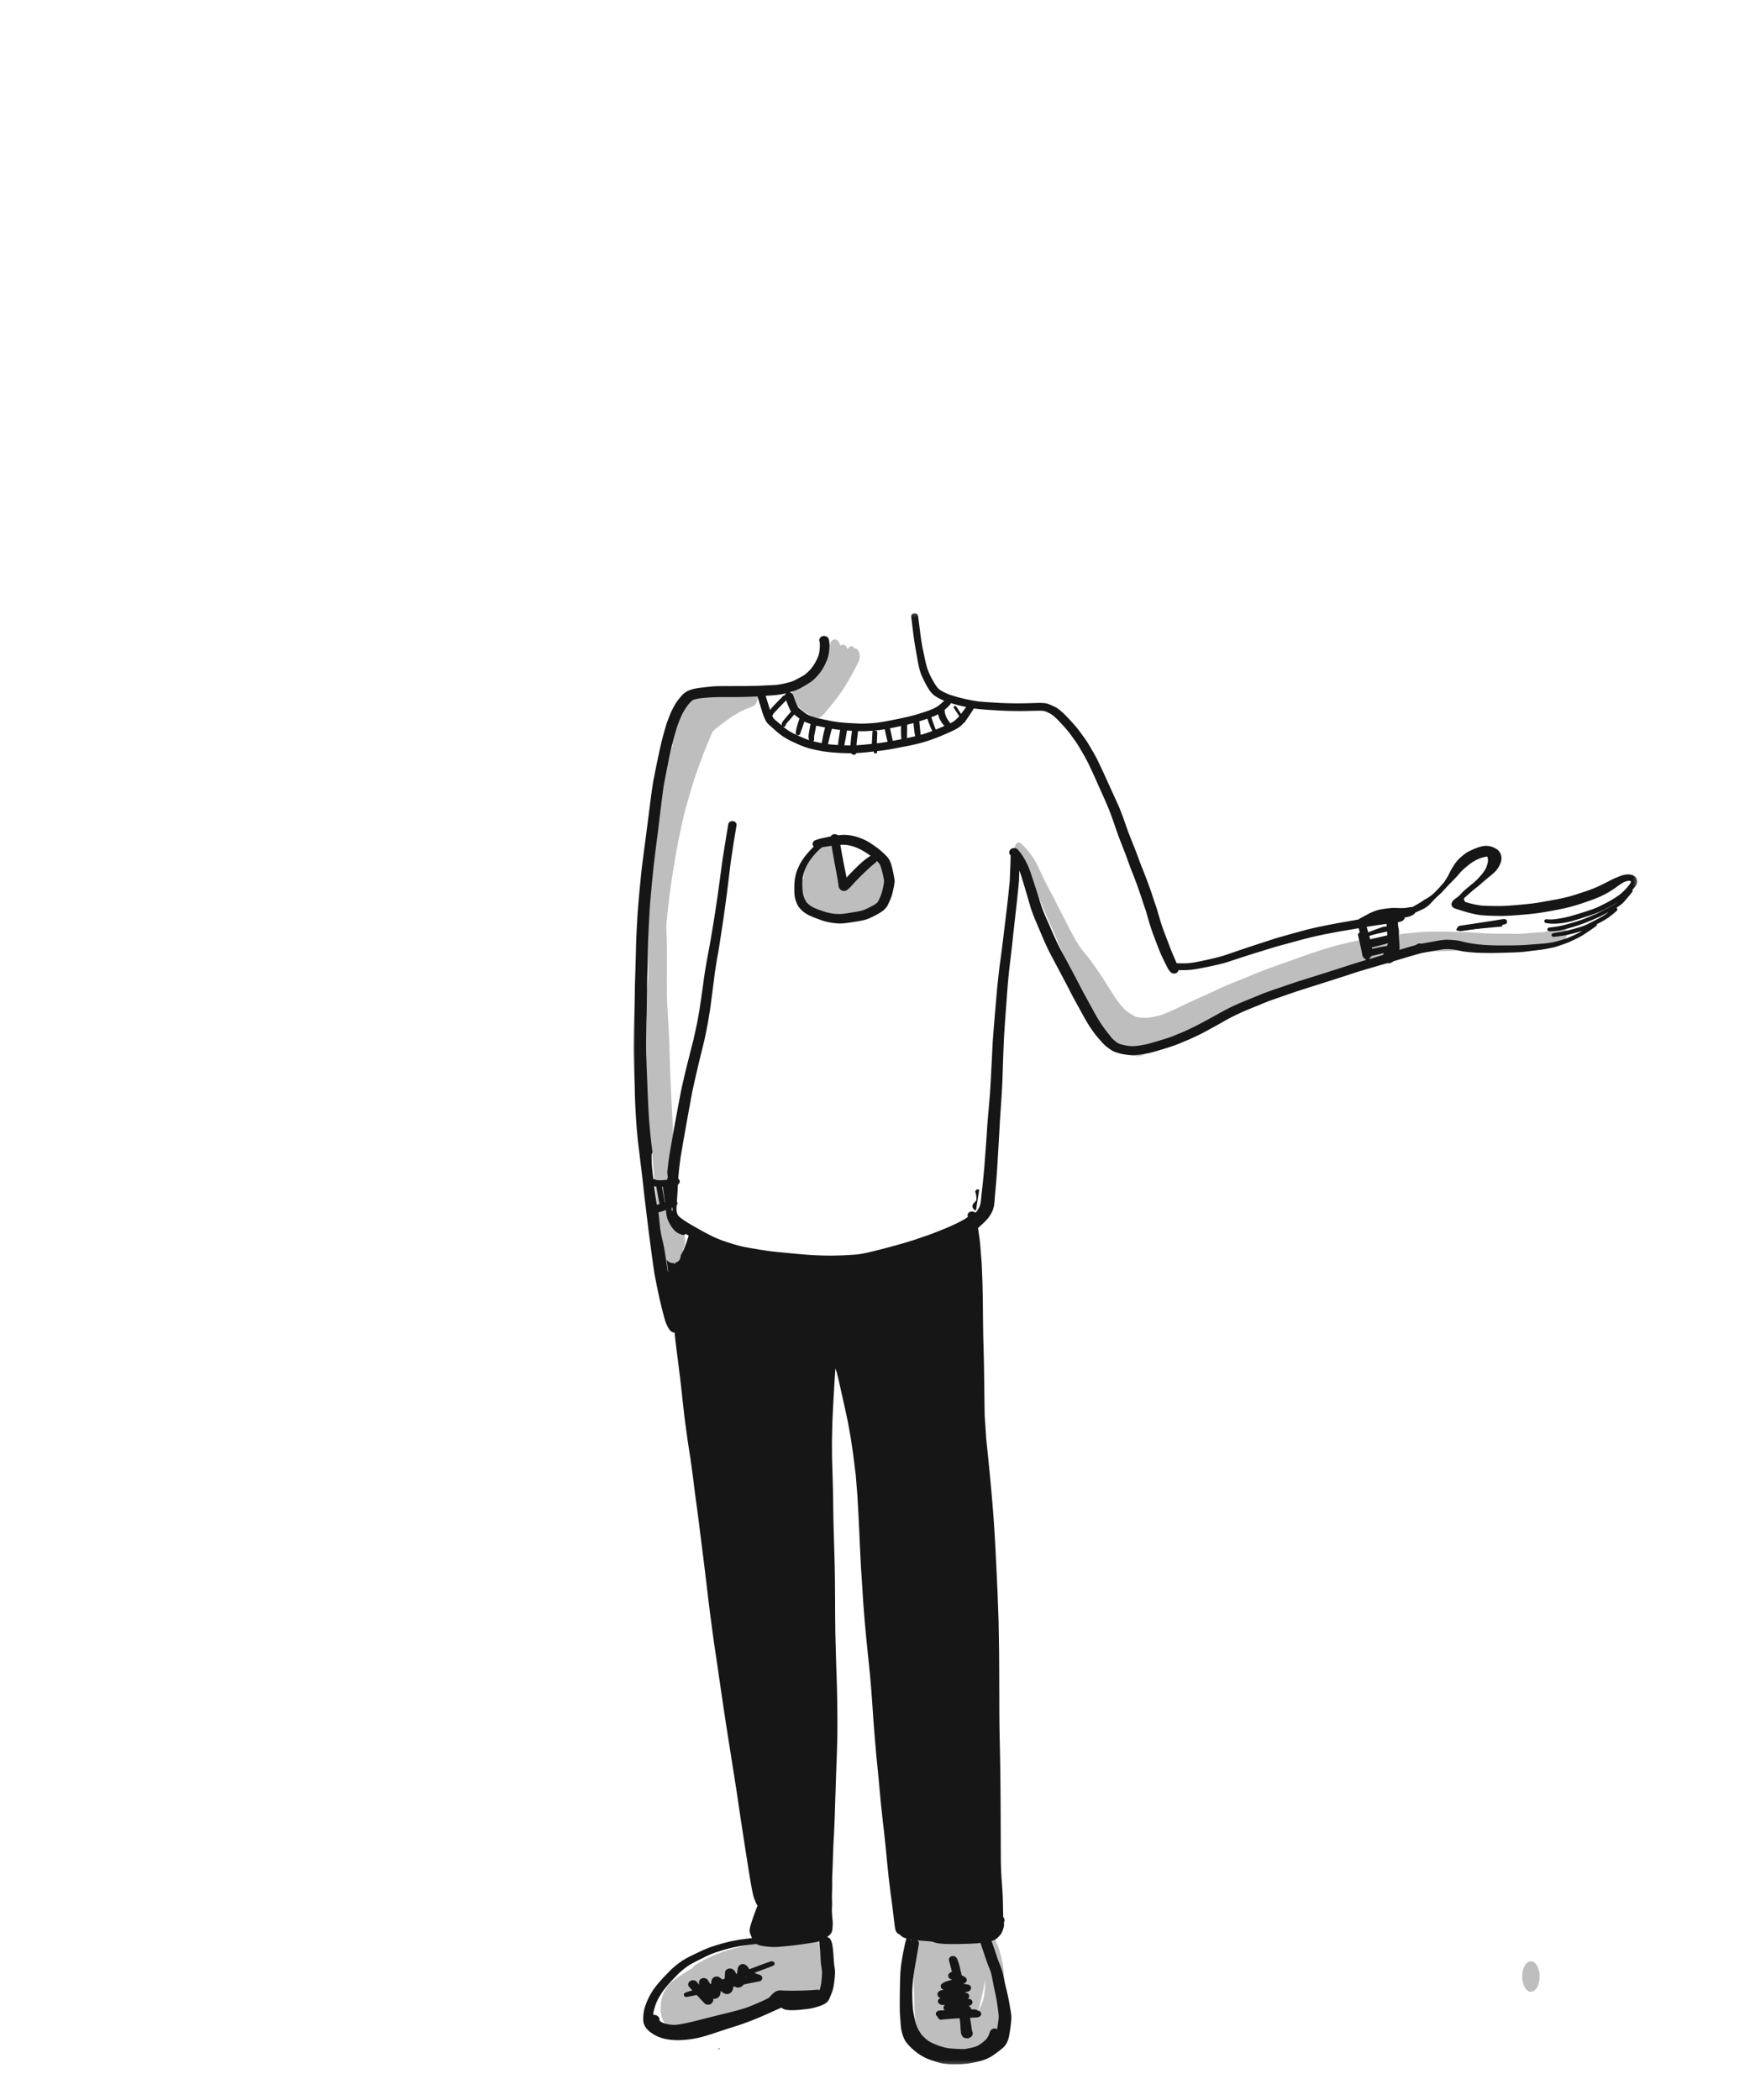 <svg width="500" height="600" xmlns="http://www.w3.org/2000/svg" xmlns:xlink="http://www.w3.org/1999/xlink"><defs><path id="a" d="M0 .16h286.772v414.623H0z"/></defs><g fill="none" fill-rule="evenodd"><g fill="#BEBEBE"><path d="M243.188 190.053c-.024.04-.047.082-.07.123l.048-.085.022-.038m-5.989-6.201c-.272.784-.658 1.54-1.012 2.298a55.196 55.196 0 0 1-1.534 3.085c-.415.701-.855 1.389-1.359 2.045-.518.675-1.11 1.31-1.744 1.906-.558.487-1.138.955-1.743 1.399-.695.508-1.45.945-2.207 1.377-.753.429-1.136 1.275-1.216 2.025-.09.851-.134 1.695.226 2.513.203.463.42.75.861 1.051.112.077.259.13.38.195.115.063.222.148.32.229.452.372.88.765 1.335 1.134.457.37.918.688 1.467.948.227.107.445.225.655.357.2.126.381.27.568.408.308.232.696.342 1.1.377.145.012.29-.03.427-.067.322-.086.56-.15.829-.315.303-.187.541-.48.779-.73.093-.1.182-.202.27-.305.191-.222.377-.446.564-.67.763-.921 1.519-1.847 2.253-2.785.631-.807 1.24-1.622 1.84-2.446.55-.754 1.029-1.556 1.505-2.346.564-.937 1.126-1.87 1.642-2.828.67-1.25 1.34-2.495 1.97-3.76.176-.443.261-.901.256-1.372 0-.612-.115-1.363-.543-1.875-.18-.265-.44-.415-.784-.449a.87.87 0 0 0-.154.014 1.682 1.682 0 0 0-.497-.525c-.454-.236-.886-.04-1.156.317a26.65 26.65 0 0 0-.319.434 3.114 3.114 0 0 0-.413-.793c-.203-.301-.499-.47-.889-.508a.476.476 0 0 0-.158.029l-.475.134a2.423 2.423 0 0 0-.163.129 3.378 3.378 0 0 0-.564-1.259c-.223-.33-.55-.518-.98-.56-.683 0-1.168.703-1.337 1.189M234.003 240.947c-.424.27-.786.64-1.112.995a6.71 6.71 0 0 0-.702.955 15 15 0 0 0-1.326 2.708c-.196.423-.37.855-.514 1.301-.312.971-.577 1.955-.696 2.96-.043.37-.078.74-.105 1.112a1.707 1.707 0 0 0-.235.282c-.7.835-.889 2.063-.888 3.06.001 1.275.182 2.699.795 3.869.578 1.102 1.275 2.168 2.505 2.806.506.263 1.013.524 1.51.798.179.097.356.195.533.293.186.146.39.273.618.372.087.038.174.075.261.11.886.45 1.873.742 2.862.962.978.218 2.048.13 3.05.12.847-.006 1.72-.09 2.556-.191a11.368 11.368 0 0 0 2.96-.79c.406-.17.793-.383 1.172-.595.63-.353 1.13-.804 1.647-1.275a8.822 8.822 0 0 0 1.537-1.875c.57-.91 1.09-1.85 1.466-2.836.395-1.04.68-2.152.856-3.243.076-.473.138-.956.118-1.435a5.018 5.018 0 0 0-.193-1.443c.019-.149.036-.298.05-.447.057-.572.133-1.14.097-1.714-.052-.826-.149-1.6-.45-2.39-.22-.575-.569-1.15-1.16-1.499l-.138-.039a1.459 1.459 0 0 0-.673-.158c-.238-.009-.596.149-.795.294-.972.711-1.732 1.624-2.503 2.495-.374.422-.719.862-1.07 1.3a44.47 44.47 0 0 0-1.812 2.395 18.8 18.8 0 0 0-1.392 2.298c-.139.275-.245.56-.323.852l-.019.016a3.509 3.509 0 0 0-.05-.214c-.153-.568-.275-.945-.628-1.438-.216-.3-.46-.432-.791-.502a10.5 10.5 0 0 0-.07-.853c-.046-.39-.345-1.14-.625-1.475-.174-.208-.364-.39-.62-.494a5.968 5.968 0 0 0-.402-2.161 2.925 2.925 0 0 0-.251-.501c.02-.215.038-.43.054-.643.043-.553-.02-1.094-.077-1.647-.076-.722-.404-1.383-.788-2.01-.11-.184-.466-.507-.601-.59-.222-.135-.48-.181-.738-.247-.333-.083-.772.032-1.122.14l-.062-.037a1.166 1.166 0 0 0-.577-.146c-.405 0-.811.185-1.14.395M194.336 352.548l.113.032a.645.645 0 0 1-.113-.032M214 196.035c-.47.086-.894.25-1.317.434-.514.223-.991.494-1.462.776-.722.026-1.435.111-2.151.177a1.173 1.173 0 0 0-.222-.161 2.158 2.158 0 0 0-.828-.22c-.479-.032-.89.09-1.346.225-.3.09-.583.244-.857.394l-.197.015c-.358.028-.724.047-1.089.076-.246-.43-.626-.94-1.006-1.117a3.28 3.28 0 0 0-.914-.264c-.096-.013-.216.03-.306.054-.324.088-.614.16-.914.277-.3.115-.585.26-.857.419-.635.371-1.182.845-1.744 1.293-.887.708-1.735 1.424-2.535 2.21-1.303 1.28-2.245 2.752-2.984 4.337-.477 1.025-.779 2.098-1.049 3.178-.092.368-.16.74-.221 1.112-.076.463-.102.932-.13 1.4-.025.41.054.821.105 1.229.028.228.127.561.26.88-.212.702-.42 1.404-.628 2.106l.285-.966c-1.124 3.714-2.048 7.465-2.869 11.24-.362 1.662-.653 3.334-.962 5.003-.316 1.716-.658 3.428-.926 5.15-.617 3.967-.98 7.958-1.33 11.95-.315 3.57-.643 7.146-.766 10.726-.059 1.751-.123 3.51-.072 5.261.053 1.825.138 3.648.176 5.473.078 3.58.036 7.164.041 10.744v.113c-.337 3.087-.734 6.169-1.05 9.259-.202 1.975-.37 3.969-.422 5.952-.045 1.768-.02 3.531.02 5.3.028 1.332.05 2.665.094 3.997.043 1.287.128 2.572.183 3.859a90.444 90.444 0 0 0 .253 4.02 4.908 4.908 0 0 0-.11 1.985c.148 1.546.616 3.06.853 4.595.235 1.52.375 3.046.532 4.573.324 3.147.698 6.29 1.051 9.434.133 1.745.263 3.49.457 5.231.2 1.791.405 3.582.605 5.372.06.525.127 1.05.206 1.573.046 1.13.095 2.258.179 3.387.1 1.354.215 2.708.312 4.063a4.265 4.265 0 0 0-.066.324c-.196.744-.213 1.512-.271 2.272-.077 1.023.036 2.054.13 3.072.068.725.147 1.446.256 2.167.177 1.175.408 2.337.637 3.502l.046.441c.028.252.08.499.145.743.075.348.18.69.314 1.03.304.693.896 1.71 1.926 1.71.62-.06 1.09-.329 1.41-.806.76-.909.998-2.283.978-3.371-.005-.27-.017-.539-.033-.809.402-.191.64-.647.8-.98.57-1.176.47-2.525.48-3.784l.004-.615c.268-.411.42-.919.497-1.245.226-.964.103-1.972-.039-2.937a8.237 8.237 0 0 0-.365-1.461 3.332 3.332 0 0 0-.189-.47c-.177-.34-.418-.85-.838-1.043a.954.954 0 0 0-.996 0 2.36 2.36 0 0 0-.071.054c-.06-.782-.12-1.564-.165-2.346-.108-1.836-.147-3.67-.201-5.508-.052-1.767-.182-3.534-.288-5.298a75.931 75.931 0 0 1-.153-5.343c.018-1.78.072-3.554.058-5.333-.013-1.682-.071-3.36-.16-5.04-.381-7.155-.724-14.316-.915-21.479-.093-3.493-.318-6.98-.515-10.47-.099-1.748-.206-3.502-.219-5.253-.015-1.916-.013-3.83-.01-5.746.003-3.418.074-6.846-.047-10.263-.04-1.115-.085-2.23-.122-3.345.079-.842.154-1.684.225-2.526.348-3.246.723-6.496 1.187-9.73.254-1.776.551-3.546.862-5.314.293-1.67.519-3.35.853-5.016.772-3.855 1.502-7.71 2.573-11.513l-.34 1.146c.515-1.74 1.011-3.482 1.496-5.227.438-1.43.861-2.863 1.328-4.287.558-1.702 1.206-3.382 1.835-5.066.288-.77.556-1.545.861-2.31.343-.857.698-1.71 1.049-2.566.412-1.004.842-2.004 1.245-3.012.22-.217.442-.433.667-.647a65.202 65.202 0 0 1 2.737-2.16c.929-.693 1.885-1.374 2.89-1.98 1.023-.616 2.038-1.23 3.168-1.69.384-.155.78-.285 1.165-.44.294-.118.576-.257.865-.384.325-.078.58-.256.766-.531.545-.65.691-1.606.691-2.383a4.574 4.574 0 0 0-.325-1.743c-.122-.213-.243-.427-.366-.64-.227-.337-.559-.527-.996-.57-.26.068-.537.045-.802.095M435.94 561.219c-.801.958-1.018 2.364-1.018 3.509-.01.88.15 1.736.48 2.568.317.721.933 1.78 2.005 1.78.644-.063 1.133-.343 1.468-.84.8-.957 1.017-2.364 1.017-3.508.01-.881-.15-1.737-.48-2.568-.317-.722-.932-1.78-2.005-1.78-.644.063-1.133.342-1.468.839M229.779 551.095c-.503.41-.666.568-.95.983a11.669 11.669 0 0 1-1.045 1.304c-.303.32-.648.607-.967.914a24.204 24.204 0 0 0-1.605 1.716 2.952 2.952 0 0 0-1.066-1.282c-.736-.329-1.311-.232-2.074-.166l-1.382.12c-.168.013-.336.03-.504.05-.235-.037-.446.03-.671.084-.278.037-.555.076-.833.111a56.558 56.558 0 0 0-3.556.562c-.802.155-1.604.311-2.405.468-.677.131-1.344.322-2.01.484-1.41.34-2.81.764-4.17 1.24a44.68 44.68 0 0 0-2.134.79 44.21 44.21 0 0 0-2.14.958c-.568.267-1.12.567-1.668.865-.331.18-.66.362-.986.55-.205.118-.41.236-.617.35-.526.29-.875.691-1.16 1.135-.288.159-.573.319-.858.481-1.06.603-2.057 1.28-3.041 1.972-1.319.926-2.738 1.843-3.517 3.192-.306.53-.616 1.041-.86 1.593-.6 1.37-.791 2.926-.806 4.38-.01 1.105.202 2.352.738 3.362.32.603.65 1.265 1.172 1.765.476.457.942.943 1.619 1.162a8.547 8.547 0 0 0 2.001.406c2.142.175 4.315-.498 6.318-1.071a45.104 45.104 0 0 0 2.7-.875c2.535-.901 5.086-1.799 7.565-2.817 1.23-.506 2.468-1.005 3.67-1.562a79.581 79.581 0 0 0 3.611-1.817 67.18 67.18 0 0 0 3.288-1.853c.323-.194.647-.389.969-.587.25.24.516.467.794.682.383.296.92.366 1.394.494.32.087.65.112.985.122.651.019 1.307-.075 1.95-.153.645-.079 1.288-.172 1.93-.265 1.061-.152 2.163-.418 3.064-.946.559-.327 1.03-.807 1.38-1.31.233-.335.558-.902.742-1.344.438-1.047.526-2.012.595-3.118.057-.92-.057-1.85-.28-2.75-.067-.27-.138-.54-.191-.812-.109-.56-.2-1.122-.292-1.684-.184-1.142-.358-2.285-.547-3.426-.139-.842-.43-1.69-.682-2.5-.036-.1-.08-.198-.132-.293-.28-.56-.72-1.401-1.383-1.746-.29-.15-.635-.24-.975-.24-.353 0-.702.097-.978.322M272.567 573.633c.35.212.736.34 1.145.456-.054.116-.11.23-.166.346-.07.102-.14.204-.213.305-.257-.317-.49-.649-.706-.99l-.06-.117zm6.86 1.101c.432-1.542.79-3.098 1.167-4.65.256-1.05.44-2.1.627-3.161.073-.412.143-.823.211-1.235.032 1.015.011 2.03-.056 3.044-.113.946-.27 1.888-.496 2.818-.401 1.12-.93 2.196-1.476 3.269l.024-.085zm-14.38-30.124c-.74.254-1.296 1.335-1.51 1.91-.232.624-.43 1.266-.563 1.913-.125.608-.237 1.217-.365 1.825-.413 1.96-.66 3.936-.81 5.925-.115 1.547-.133 3.096-.248 4.642-.098.896-.217 1.79-.307 2.686-.094.932-.232 1.87-.21 2.807.017.66.042 1.318.077 1.978.059 1.129.115 2.259.13 3.388.017 1.226 0 2.45.111 3.671.074.812.15 1.61.288 2.413.066.398.155.79.24 1.185.246 1.128.54 2.296 1.12 3.335.374.67.716 1.365 1.175 1.995.188.258.377.512.593.752.307.341.656.67 1.06.924.212.132.46.224.716.296.04.028.08.055.122.082.492.318 1.192.437 1.797.466.431.021.864-.075 1.274-.178 1.103-.278 2.11-.646 3.057-1.213.723.357 1.502.567 2.323.796.904.25 1.79.34 2.73.215.593-.08 1.188-.272 1.749-.438.335-.1.658-.212.97-.36.158-.075.294-.178.43-.282.403-.305.752-.664 1.114-1.006.294-.278.523-.602.727-.933.93-1.506 1.62-3.067 2.285-4.67.426-1.027.712-2.124.996-3.181.236-.875.374-1.77.49-2.663.28-2.153.428-4.332.367-6.499-.042-1.52-.194-3.043-.389-4.554-.202-1.57-.6-3.073-1.053-4.603a16.086 16.086 0 0 0-1.374-3.275c-.399-.72-.827-1.423-1.256-2.13-.424-.699-.91-1.368-1.378-2.045-.223-.324-.48-.632-.721-.946l-.346-.451c-.411-.538-.86-1.18-1.539-1.47l-.827-.234c-.678.067-1.193.36-1.544.884a5.284 5.284 0 0 0-.938 2.246 7.92 7.92 0 0 0-.107 2.084c-.184-.047-.325-.078-.32-.078-.36.003-.816.157-1.1.263a2.59 2.59 0 0 0-.791.485c-.082-1.112-.244-2.208-.365-3.315-.098-.9-.49-2.052-1.094-2.817-.624-.792-1.583-1.434-2.688-.784-.414.243-.74.598-.994.994-.19-.417-.46-.837-.678-1.203-.193-.327-.364-.523-.788-.787-.301-.187-.534-.259-.765-.259-.262 0-.521.093-.873.214zM290.675 240.793a1.6 1.6 0 0 0-.614.785c-.166.419-.247.85-.242 1.294l.064.693c.063.387.213.745.448 1.076.823.75 1.57 1.545 2.168 2.449.366.555.744 1.107 1.092 1.673.371.745.636 1.524.942 2.29.27.678.546 1.352.817 2.028a139.626 139.626 0 0 0 1.824 4.274c.607 1.376 1.171 2.765 1.753 4.15.596 1.423 1.252 2.827 1.878 4.24.598 1.354 1.154 2.721 1.714 4.087.264.645.59 1.27.876 1.909.33.736.67 1.466 1.018 2.196.444.93 1.008 1.824 1.53 2.721.377.648.757 1.294 1.158 1.931.406.646.898 1.255 1.335 1.885.427.617.818 1.252 1.212 1.885.732 1.174 1.467 2.347 2.17 3.534l-.167-.292c.278.484.558.967.84 1.45a104.81 104.81 0 0 0 2.442 4.126c.755 1.2 1.502 2.405 2.474 3.483 1.09 1.211 2.296 2.357 3.77 3.213.671.39 1.35.77 2.11 1.013 2.16.69 4.605.665 6.801.097 1.845-.476 3.648-.987 5.35-1.781a239.13 239.13 0 0 0 4.462-2.135c2.837-1.395 5.725-2.697 8.583-4.055 1.494-.71 2.99-1.42 4.523-2.067 1.639-.69 3.28-1.373 4.915-2.068a455.417 455.417 0 0 1 4.623-1.943c1.408-.58 2.847-1.097 4.279-1.63 3.107-1.16 6.196-2.352 9.305-3.505a146.846 146.846 0 0 1 5.094-1.775c1.516-.5 3.062-.935 4.594-1.398l.702-.212a83.844 83.844 0 0 1 4.103-1.032c1.618-.36 3.226-.752 4.848-1.097 1.664-.356 3.323-.732 4.987-1.094.8-.174 1.606-.369 2.419-.5a150.58 150.58 0 0 1 2.756-.419 47.541 47.541 0 0 1 4.73-.453c1.736-.072 3.472-.117 5.21-.153 1.652-.035 3.297-.062 4.95-.035 1.627.026 3.253.107 4.878.17 1.692.065 3.387.08 5.082.09 1.568.008 3.148.053 4.71-.09.767-.068 1.53-.18 2.298-.245.869-.076 1.738-.143 2.605-.238.79-.086 1.532-.253 2.294-.454.838-.221 1.696-.439 2.498-.752.804-.315 1.358-.901 1.943-1.456l.065-.055c.268-.186.454-.423.557-.71.242-.554.275-1.217.16-1.797-.1-.504-.57-1.728-1.432-1.254a9.242 9.242 0 0 1-1.658.727c-.678.17-1.373.294-2.058.438-.366.077-.73.158-1.098.232-.358.071-.73.086-1.094.114-.857.065-1.716.11-2.574.171-.792.057-1.58.139-2.37.202-1.55.124-3.117.07-4.671.067-1.655-.005-3.312-.006-4.966-.077-3.313-.14-6.618-.416-9.936-.468-3.302-.052-6.638-.179-9.932.078-1.716.134-3.422.304-5.128.5-1.706.197-3.403.458-5.102.7-1.596.228-3.194.435-4.788.676-1.611.243-3.194.587-4.776.944-1.643.37-3.27.776-4.893 1.206-1.775.47-3.509 1.051-5.242 1.622-3.082 1.015-6.11 2.141-9.163 3.216-1.686.594-3.372 1.184-5.045 1.808-1.542.575-3.053 1.219-4.57 1.845-2.924 1.207-5.902 2.322-8.762 3.645-1.454.673-2.9 1.368-4.37 2.014-1.6.703-3.187 1.424-4.76 2.172-1.316.626-2.624 1.268-3.953 1.873-.833.379-1.665.747-2.513 1.1-.477.2-.976.355-1.478.5-.79.19-1.568.376-2.375.502-1.377.213-2.869.195-4.244-.096-.659-.274-1.24-.647-1.836-1.017a11.505 11.505 0 0 1-1.275-.923c-1.97-1.934-3.4-4.27-4.808-6.528-.746-1.195-1.478-2.395-2.276-3.562-.806-1.178-1.622-2.351-2.429-3.528-.74-1.08-1.62-2.066-2.461-3.083-.778-.94-1.423-1.965-2.065-2.98a92.65 92.65 0 0 1-.76-1.406c-.313-.59-.668-1.163-.976-1.754-.659-1.261-1.28-2.536-1.933-3.798-.698-1.348-1.413-2.69-2.097-4.043-.32-.635-.617-1.278-.944-1.91-.322-.62-.673-1.228-1.005-1.845-.937-1.74-1.76-3.518-2.61-5.292-.568-1.186-1.088-2.394-1.803-3.521-.409-.646-.919-1.26-1.373-1.883-.726-.994-1.607-1.842-2.542-2.685a.798.798 0 0 0-.396-.112.797.797 0 0 0-.396.112"/><path d="M302.163 266.462c-.293.351-.259.904-.114 1.293.515 1.39 1.02 2.784 1.61 4.152.498 1.157 1.033 2.3 1.536 3.455.46 1.052.849 2.127 1.261 3.194.45 1.165.936 2.312 1.454 3.455.393.868.796 1.733 1.227 2.587.473.936.975 1.857 1.5 2.772.573 1.024 1.096 2.07 1.671 3.092.67 1.192 1.326 2.425 2.226 3.5.432.517.87 1.028 1.313 1.538.389.448.76.91 1.168 1.345.524.56 1.058 1.108 1.643 1.622a41.8 41.8 0 0 0 1.55 1.292c.33.263.697.493 1.055.726.234.151.481.291.726.427.319.178.673.293 1.023.415a8.515 8.515 0 0 0 1.83.428c.7.078 1.411-.161 2.015-.445a1.76 1.76 0 0 0 .675-.862c.181-.459.27-.933.265-1.42a3.728 3.728 0 0 0-.265-1.42c-.1-.172-.198-.346-.298-.52-.185-.274-.455-.429-.812-.463a3.176 3.176 0 0 1-.478.064c-.106.007-.253-.031-.361-.047-.19-.03-.379-.073-.565-.114a43.881 43.881 0 0 1-1.05-.248 38.188 38.188 0 0 1-.426-.13c-.466-.144-.889-.37-1.314-.587-.496-.252-.97-.54-1.433-.835-.873-.556-1.654-1.191-2.413-1.858a74.772 74.772 0 0 1-2.407-2.354 20.106 20.106 0 0 1-1.12-1.242c-.36-.433-.676-.892-.99-1.351-.659-.96-1.267-1.945-1.918-2.91-.281-.417-.58-.826-.855-1.247a48.124 48.124 0 0 1-.903-1.443c-.55-.97-1.088-1.945-1.612-2.926-.538-1.01-1-2.051-1.464-3.088a124.06 124.06 0 0 0-1.493-3.214c-.49-1.016-1.025-2.022-1.431-3.068-.435-1.12-.869-2.24-1.287-3.364-.076-.205-.248-.365-.434-.365-.102 0-.208.049-.305.164"/></g><path d="M278.606 340.37l.026.087c.11.35.209.697.28 1.054.051.428.081.854.05 1.284a2.909 2.909 0 0 1-.054.202c-.046.066-.094.13-.144.194-.15.163-.304.322-.46.481-.276.277-.451.575-.451.952 0 .356.163.7.45.952.156.137.34.237.537.302.307-1.995.622-3.99.938-5.984a8.178 8.178 0 0 1-.645-.1c-.16.2-.336.392-.527.577M205.032 585.546l.39-.054c.122-.15.244-.298.367-.446l-.757.5M428.83 263.989c-2.356.216-4.713.434-7.069.652-.808.074-1.614.148-2.42.229-.423.042-.844.087-1.265.135-.445.05-.89.11-1.334.164l-.215.025c-.116.012-.21.03-.296.106a.346.346 0 0 0-.123.26c0 .19.191.38.42.366.52-.03 1.033-.09 1.55-.147.49-.056.978-.107 1.468-.157.874-.09 1.75-.169 2.626-.251 2.219-.207 4.438-.413 6.658-.617a.505.505 0 0 0 .31-.112.36.36 0 0 0 .128-.27c0-.102-.047-.2-.128-.271a.466.466 0 0 0-.31-.112" fill="#161616"/><path d="M429.466 262.592c-1.837.32-3.684.593-5.53.879-2.296.354-4.593.7-6.89 1.043-.22.033-.429.2-.537.36a.703.703 0 0 0-.09.605.813.813 0 0 0 .412.47c.224.114.444.115.69.079 2.27-.34 4.538-.68 6.805-1.03 1.874-.288 3.752-.557 5.617-.895.478-.086.749-.572.625-.963a.813.813 0 0 0-.411-.47.946.946 0 0 0-.44-.101 1.48 1.48 0 0 0-.25.023M233.842 262.606l.2.074-.2-.074m7.99-21.201c.823.122 1.62.318 2.396.587 1.05.405 2.041.887 2.967 1.484.376.243.748.489 1.12.736.313.23.627.457.925.702.632.52 1.268 1.041 1.826 1.626.146.186.273.378.385.58.288.716.483 1.465.668 2.206.168.674.313 1.354.429 2.037.035.326.03.641-.017.968l-.047.336c-.086.446-.176.89-.28 1.334-.072.306-.145.61-.23.914a13.31 13.31 0 0 1-.717 1.903c-.161.336-.323.677-.548.98a5.98 5.98 0 0 1-.591.522c-.469.293-.96.552-1.46.807-.655.332-1.331.654-2.02.933-.45.145-.927.252-1.394.339-.446.083-.893.164-1.342.237-.99.164-1.983.331-2.98.46-.899.08-1.79.057-2.686-.03a18.165 18.165 0 0 1-2.07-.4c-.409-.106-.806-.25-1.205-.383a64.002 64.002 0 0 1-1.051-.362c-.815-.31-1.613-.65-2.336-1.104a8.139 8.139 0 0 1-1.096-.98c-.223-.294-.383-.615-.543-.938a7.449 7.449 0 0 1-.542-1.722c-.064-.47-.103-.942-.126-1.414-.047-.98-.07-1.953.06-2.93.091-.527.212-1.046.372-1.56.18-.574.419-1.134.675-1.684.305-.615.652-1.204 1.052-1.776.434-.62.905-1.218 1.407-1.797.616-.684 1.273-1.34 2.019-1.916.374-.073.75-.136 1.127-.2.348-.061.701-.106 1.052-.159.589-.089 1.176-.183 1.767-.26 1.01-.105 2.022-.165 3.034-.076m-2.134-2.773a25.9 25.9 0 0 0-2.208.316 78.53 78.53 0 0 0-1.161.233c-1.057.222-2.113.44-3.129.785l-.33.122a1.316 1.316 0 0 0-.497.435 1.087 1.087 0 0 0 .134 1.384c-.706.647-1.343 1.356-1.942 2.066-.54.64-1.052 1.304-1.49 2.002-.457.73-.825 1.507-1.162 2.283-.88 2.026-1.015 4.223-.96 6.37.011.445.028.884.088 1.328.09.655.273 1.281.527 1.902.067.164.134.328.207.49.09.204.19.405.302.601.111.193.296.375.444.541.24.272.487.538.754.789.354.332.793.605 1.212.87.548.345 1.168.597 1.773.855.611.26 1.244.482 1.872.71.348.129.696.258 1.05.376.384.129.783.222 1.18.313 1.017.231 2.058.36 3.103.434.986.07 1.964-.063 2.935-.198.413-.057.824-.12 1.236-.182.606-.09 1.216-.179 1.819-.29.33-.061.659-.12.985-.195.2-.046.4-.092.599-.141.545-.135 1.06-.352 1.566-.574.575-.252 1.144-.539 1.693-.832.291-.155.579-.315.864-.479.355-.202.686-.435 1.016-.666.204-.144.405-.315.57-.494.206-.222.412-.444.595-.681.144-.187.239-.406.341-.612.524-1.068 1.023-2.138 1.293-3.282a48.59 48.59 0 0 0 .411-1.874c.07-.35.11-.705.163-1.056.05-.332.05-.649.013-.98a12.588 12.588 0 0 0-.151-.947c-.219-1.15-.456-2.294-.796-3.42-.203-.673-.487-1.32-.948-1.89-.511-.634-1.135-1.195-1.757-1.743-.456-.4-.906-.808-1.409-1.162a110.08 110.08 0 0 0-1.583-1.094c-.39-.264-.787-.516-1.207-.745a14.147 14.147 0 0 0-1.11-.53c-.443-.193-.905-.356-1.363-.52-.459-.166-.93-.3-1.412-.405-.7-.154-1.422-.242-2.141-.295a6.763 6.763 0 0 0-.497-.017c-.499 0-.999.047-1.492.1" fill="#161616"/><path d="M238.156 238.374a1.272 1.272 0 0 0-.76.512l-.128.265a.99.99 0 0 0 0 .591c.376 2.258.756 4.514 1.176 6.764.353 1.887.717 3.772 1.026 5.663l.072.495c.033.221.016.441.076.662.031.155.09.3.179.44.112.157.245.3.379.444.218.234.64.352.973.352.367 0 .711-.129.973-.352.39-.334.762-.668 1.109-1.037.336-.36.654-.734.987-1.099.264-.288.544-.566.819-.849.546-.561 1.09-1.12 1.659-1.664.523-.5 1.053-.995 1.586-1.488a26.35 26.35 0 0 1 1.87-1.596c.449-.343.497-.988.209-1.42a1.34 1.34 0 0 0-.8-.538c-.317-.076-.756-.058-1.033.118-1.302.83-2.426 1.83-3.509 2.87-.512.491-1.015.984-1.503 1.493-.33.343-.657.686-.985 1.029-.223.232-.436.47-.647.709-.083-.406-.17-.812-.251-1.217-.192-.957-.39-1.913-.575-2.871-.484-2.494-.919-4.995-1.338-7.499-.046-.268-.33-.534-.585-.664a1.421 1.421 0 0 0-.979-.113M211.495 565.128l-.115.042.105-.039.01-.003m1.522-.335c.069.047.14.093.208.138l-.238.057.03-.195m6.994-4.317c-.119.037-.239.07-.356.11-.257.087-.513.174-.766.266-.58.212-1.161.424-1.74.64-1.017.382-2.034.764-3.049 1.15a8.347 8.347 0 0 1-.362-.556c-.102-.17-.249-.313-.385-.463l-.254-.172a1.402 1.402 0 0 0-.245-.143c-.289-.15-.65-.19-.974-.112a1.299 1.299 0 0 0-.756.509c-.11.146-.23.318-.277.486-.056.2-.078.404-.105.608a238.525 238.525 0 0 0-.19 1.196l-.11.042c-.148-.253-.3-.504-.456-.753a2.029 2.029 0 0 0-.358-.45 1.6 1.6 0 0 0-1.02-.397c-.596-.01-1.252.321-1.39.863-.092.358-.084.744-.103 1.111-.013.23-.026.459-.043.688l-.016.24-.676.255-.078-.083c-.243-.253-.564-.437-.874-.622-.293-.174-.721-.2-1.054-.12-.232.057-.434.16-.604.308-.17.149-.287.325-.352.528-.054.1-.097.204-.131.311-.026.155-.049.31-.071.467-.018.127-.013.26-.006.391l-.26.099-.17-.26c-.19-.287-.37-.574-.544-.868-.273-.467-.962-.676-1.52-.542-.58.139-.99.612-.99 1.136 0 .251.056.495.117.738l-.874-.94c-.217-.234-.639-.35-.97-.35-.362 0-.712.126-.968.35a1.133 1.133 0 0 0-.402.848l.05.319c.065.203.182.38.352.529l.788.848-.005.002c-.362.118-.733.217-1.097.33-.33.103-.649.232-.966.362-.295.12-.419.467-.338.725.11.348.513.526.902.448a254.1 254.1 0 0 0 2.723-.557c.759.813 1.522 1.624 2.294 2.428.223.233.634.35.968.35.336 0 .747-.117.97-.35.201-.21.383-.405.469-.676.07-.22.068-.447.036-.672.26.05.515.042.775-.037.576-.174.991-.57 1.187-1.072.045-.118.073-.23.097-.354.048-.261.086-.525.107-.789l.001-.014a8.1 8.1 0 0 0 .552.478c.424.337 1.03.544 1.603.407a1.79 1.79 0 0 0 1.242-1.147c.094-.283.13-.58.168-.875a67.016 67.016 0 0 1 .39-.087c.089.06.185.111.282.15.264.103.49.174.782.14.235 0 .453-.052.656-.155.15-.051.281-.13.395-.232.188-.13.322-.29.428-.466l1.258-.278c.398-.088.8-.16 1.201-.24.689-.136 1.376-.27 2.068-.392.49-.086.834-.54.834-.957 0-.462-.352-.815-.834-.958-.198-.058-.395-.112-.59-.175a17.124 17.124 0 0 1-.842-.362l1.44-.531c.69-.254 1.382-.508 2.071-.766.32-.12.638-.24.955-.365l.455-.181.247-.101c.074-.031.14-.064.205-.1l.036-.013c.302-.117.425-.483.344-.74a.641.641 0 0 0-.193-.29c-.154-.135-.322-.17-.53-.192a.67.67 0 0 0-.07-.004c-.162 0-.335.057-.484.103M269.58 576.987l-.143.016c.048-.006.096-.012.144-.016m2.379-18.09c-.628.15-.948.707-.808 1.245.144.553.288 1.108.427 1.662.06.239.12.477.188.714l.054.19.05.257.087.426c-.355.128-.696.296-.894.592a.983.983 0 0 0 .182 1.265c.218.19.5.259.781.341l.067.02-.64.187c-.25.073-.497.15-.745.225-.232.07-.47.152-.69.244a4.64 4.64 0 0 0-.68.363c-.34.21-.57.49-.57.868 0 .438.349.866.844.971l.04.009-.465.12c-.325.085-.686.163-.93.387-.243.222-.404.453-.41.77-.006.304.114.615.363.832.162.141.35.218.553.261-.077.035-.154.07-.23.107a.992.992 0 0 0-.51.579.861.861 0 0 0 0 .514.947.947 0 0 0 .285.427l.347.235a.993.993 0 0 0 .41.117c.149.034.3.043.45.027.088-.004.161-.008.245-.008l.245-.001c-.184.133-.32.3-.387.511-.102.324-.011.76.298.985l.027.02c-.482.014-.963.035-1.444.07-.304.023-.563.09-.786.285a.92.92 0 0 0-.324.687c0 .35.224.665.551.836a.838.838 0 0 0 .294.575c.173.152.458.279.711.258l.023-.002a2.01 2.01 0 0 0 .244-.034v.005c.062-.011.122-.021.184-.03 1.046-.116 2.098-.181 3.148-.258.548-.04 1.094-.07 1.642-.099.081.614.155 1.23.197 1.846.034.51.053 1.022.1 1.53.01.118.02.234.032.35.019.209.05.489.102.677.063.225.157.43.277.636.164.282.576.581.94.632.324.046.566.088.892.01.311-.075.513-.223.753-.4.19-.168.322-.366.395-.593.107-.341.054-.712-.145-1.02a74.357 74.357 0 0 0-.591-3.809 315.001 315.001 0 0 0 1.131-.057c.436-.023.861-.02 1.281-.136.462-.13.795-.48.795-.915a.895.895 0 0 0-.317-.67c-.203-.178-.443-.25-.72-.274a1.291 1.291 0 0 0-.845-.33c-.33-.01-.661-.017-.992-.025a.854.854 0 0 0-.15-.488 1.12 1.12 0 0 0-.621-.449c.06-.015.12-.034.18-.056.162-.038.305-.106.429-.205.165-.086.297-.202.396-.347.1-.15.15-.312.15-.487 0-.411-.333-.841-.81-.931a12.63 12.63 0 0 0-.529-.089c.258-.172.424-.425.424-.739 0-.438-.335-.78-.796-.914a7.037 7.037 0 0 0-.412-.109l-.013-.063.294-.066.086-.019.159-.028c.15-.018.292-.06.425-.127.276-.113.488-.29.62-.532.132-.242.195-.479.11-.746a1.037 1.037 0 0 0-.772-.677c-.443-.075-.883-.156-1.332-.202l-.039-.004a.416.416 0 0 0-.003-.018l.14-.053.23-.156c.09-.056.175-.118.254-.188a.916.916 0 0 0 .33-.698.886.886 0 0 0-.153-.498 1.092 1.092 0 0 0-.405-.354 3.818 3.818 0 0 0-.662-.374 3.955 3.955 0 0 0-.229-.088l-.126-.55-.419-1.81a13.01 13.01 0 0 0-.167-.632 24.316 24.316 0 0 0-.306-.99c-.124-.368-.256-.728-.489-1.055-.22-.31-.599-.501-1.003-.501-.1 0-.202.011-.303.036" fill="#161616"/><g transform="translate(181 175.059)"><mask id="b" fill="#fff"><use xlink:href="#a"/></mask><path d="M40.133 381.222H40.534c.322 0 .647-.022.895-.04a107.28 107.28 0 0 0 8.262-.96c.667-.102 1.38-.213 2.08-.331.309-.052.56-.102.792-.158a6.4 6.4 0 0 0 .514-.146.684.684 0 0 0-.002.16c.017.175.027.352.036.528.008.15.016.3.03.452.025.299.058.598.092.897.08.692.13 1.397.174 2.058.019.275.035.55.049.824.02.383.042.778.075 1.168.058.687.169 1.363.275 2.018.037.324.073.642.064.954-.008.35-.026.718-.053 1.094a35.74 35.74 0 0 1-.196 1.938c-.102.527-.218 1.087-.42 1.643l-.038.104-.04.11a1.702 1.702 0 0 0-.591-.113c-.055 0-.112.004-.17.01l-.26.03a47.888 47.888 0 0 1-3.057.178c-1.049.035-2.173.07-3.28.073h-.403c-.827 0-1.803-.007-2.764-.062l-.2-.012-.213-.012c-.05-.003-.1-.004-.15-.004-.263 0-.517.039-.731.077-.394.07-.815.292-1.29.677-.38.308-.7.656-1.065 1.083-.1.105-.2.197-.306.283-.651.39-1.37.712-2.067 1.025l-.453.204c-.99.452-2.016.865-3.067 1.285l.19-.066-.272.099c-.397.15-.806.306-1.22.431l-.485.148c-.469.144-.954.294-1.437.424-1.32.355-2.714.71-4.142 1.056a671.678 671.678 0 0 0-6.954 1.74l-.962.245c-2.16.547-3.839.891-5.442 1.114a8.314 8.314 0 0 1-.678.027c-.329 0-.68-.018-1.072-.054-.723-.1-1.342-.234-1.891-.411a6.683 6.683 0 0 1-.881-.427 4.668 4.668 0 0 1-.37-.31 6.388 6.388 0 0 1-.004-.276c.006-.355-.155-.697-.451-.962a1.72 1.72 0 0 0-1.334-.409c.011-.255.03-.507.06-.747.114-.616.302-1.225.483-1.813l.02-.067c.093-.298.216-.595.336-.882.052-.126.105-.253.155-.38l-.02.032.05-.094c.145-.307.296-.624.47-.923.318-.545.627-1.043.944-1.524.555-.845 1.243-1.65 1.85-2.36a65.144 65.144 0 0 1 2.612-2.785 27.5 27.5 0 0 1 1.579-1.416c.459-.39.967-.745 1.449-1.076l.026-.016c.528-.322 1.074-.656 1.64-.947.819-.422 1.494-.764 2.125-1.075l.435-.215c.425-.213.865-.43 1.305-.63.112-.051.224-.105.335-.157.226-.108.46-.219.695-.309.247-.095.494-.187.74-.28l.112-.042a96.264 96.264 0 0 1 2.604-.833c.647-.198 1.316-.366 1.962-.529.198-.049.395-.099.59-.15.303-.077.622-.134.93-.19.153-.027.306-.055.458-.084.115-.023.232-.049.348-.073.244-.053.495-.107.745-.14l.915-.124c.676-.092 1.354-.185 2.032-.267l1.038-.114c.118-.013.257-.031.385-.072.133.076.283.148.454.217.842.335 1.777.441 2.681.544l.152.017c.294.033.596.05.89.069.109.007.22.012.33.02.148.01.297.012.423.012h.144zm52.224 29.11l-.341-.019a40.417 40.417 0 0 1-2.006-.16 13.838 13.838 0 0 1-1.883-.437 45.1 45.1 0 0 1-1.032-.327c-.88-.332-1.906-.751-2.847-1.328a15.295 15.295 0 0 1-1.835-1.653c-.485-.611-.85-1.269-1.181-1.89a12.94 12.94 0 0 1-.466-1.179 14.907 14.907 0 0 1-.391-1.427 38.672 38.672 0 0 1-.518-2.727 48.622 48.622 0 0 1-.183-3.191c-.025-.994-.043-1.967.01-2.94.06-1.12.128-2.06.262-3.011.145-1.015.294-2.03.446-3.044.252-1.483.51-2.966.767-4.449l.356-2.05.043-.283.006-.034a1.087 1.087 0 0 0-.187-.603 1.233 1.233 0 0 0-.233-.258l.043.007.042.004a77.71 77.71 0 0 0 1.788.147c.567.043 1.153.087 1.729.142.319.04.66.091.992.191.344.14.684.24 1.038.309.323.062.69.108 1.154.145l.467.036.467.037c.203.016.41.018.612.022.102 0 .204.002.306.006.2.006.397.007.596.007l.296.003c.287.003.573.005.86.005.772 0 1.598-.01 2.6-.035 1.472-.035 3.303-.078 5.04-.283l.034.145c.054.201.118.4.182.6l.055.17c.154.488.323.98.485 1.458l.037.106c.125.363.244.727.364 1.092.22.665.447 1.354.697 2.025.228.609.447 1.167.668 1.708.235.577.395 1.05.506 1.485.21.824.366 1.673.519 2.494.07.376.14.753.214 1.128.079.399.167.796.257 1.193l.164.746c.144.68.287 1.409.436 2.232.124.84.235 1.599.337 2.376l.035.266c.087.647.176 1.314.177 1.98 0 .294-.043.594-.083.885l-.035.254-.006.047c-.034.267-.07.533-.105.8-.055.363-.11.739-.182 1.112l-.06.322a1.305 1.305 0 0 0-.327-.125 1.501 1.501 0 0 0-.353-.041c-.6 0-1.139.357-1.314.87-.15.441-.328.877-.483 1.25a6.476 6.476 0 0 1-.651.965c-.527.546-1.146 1.007-1.628 1.347-.156.1-.3.194-.448.287a5.254 5.254 0 0 1-.816.418c-.477.158-.966.272-1.338.354l-.03.007c-.603.131-1.227.268-1.848.362-.196.01-.393.013-.59.013-.563 0-1.134-.032-1.687-.064zm-13.072-31.237l.043.01.044.006.069.08c-.085.047-.17.11-.249.18.03-.092.06-.184.093-.276zm-49.77-61.414l-.01-.076-.01-.068.044.3-.024-.156zm-.944-6.143l.002.018.218 1.452-.22-1.47zM11.537 173.096l-.025-.055c.01.005.023.005.035.005.001.03.004.06.007.09l-.017-.04zm-.71-4.013l-.009-.326-.008-.327c.026.17.058.34.09.51l.068.353c.096.503.197 1.022.284 1.535-.006-.003-.018-.003-.028-.003a.52.52 0 0 0-.29.088 23.962 23.962 0 0 1-.107-1.83zM210.32 98.928l-.028-.016a4.425 4.425 0 0 1-.138-.108 1.63 1.63 0 0 0 .652-.716l.626-.145c.643-.15 1.287-.3 1.93-.452.34-.082.678-.165 1.015-.253l-.02.036a3.369 3.369 0 0 0-.161.488l-.934.286c-.755.231-1.512.463-2.267.697l-.333.094-.333.094-.01-.005zm.658-3.308c.907-.215 1.885-.451 2.873-.713.469-.125.936-.253 1.402-.384l.28-.08v.082l.005.082a6.16 6.16 0 0 1-.131.325c-.028.067-.058.132-.088.199l-.037.085c-1.564.229-3.091.56-4.247.823a30.35 30.35 0 0 0-.057-.42zm-.637-2.817l-.082-.31-.019-.07-.014-.054c.371-.126.814-.274 1.267-.391.406-.106.84-.219 1.272-.318.424-.098.85-.192 1.274-.284.199-.044.398-.087.596-.132.092-.021.185-.043.276-.066.132-.032.264-.065.397-.092l.018.29.022.293.037.518c-.147.024-.31.059-.51.108-.498.118-.995.237-1.491.362-.983.248-1.957.488-2.893.714-.048-.19-.099-.378-.15-.568zm-.876-3.05a201.26 201.26 0 0 1 3.466-.54c.647-.095 1.295-.18 1.957-.265l.264-.036.023.358.027.378-.036-.002c-.328 0-.643.036-.936.109-.172.041-.35.095-.576.173-.352.123-.703.251-1.053.379l-.172.062a75.45 75.45 0 0 0-2.497.956c-.151-.525-.308-1.05-.467-1.573zm9.41 6.003a32.165 32.165 0 0 0-.093-1.88l-.067-.942-.067-.943.01-.064c.098-.648.04-1.373-.17-2.154l-.004-.053-.093-1.267c.047-.007.095-.017.142-.028.6-.135 1.124-.278 1.482-.652.152-.133.259-.293.317-.476a.94.94 0 0 0 .044-.252c.15-.012.303-.03.456-.054a5.468 5.468 0 0 0 1.965-.708c.274-.161.475-.376.58-.62a84.96 84.96 0 0 0 1.206-.521 17.777 17.777 0 0 0 1.563-.787c.674-.38 1.22-.905 1.62-1.321.163-.17.322-.344.482-.518l.098-.106.076-.084.07-.075.285-.308c.289-.305.622-.61.865-.832l.257-.236c.102-.096.207-.191.313-.287l.018-.017c.292-.265.594-.541.86-.828l.515-.566.061-.068.048-.052c.164-.18.329-.362.495-.54a96.619 96.619 0 0 1 1.75-1.821l.072-.074.386-.394c.307-.314.663-.682 1.01-1.07.208-.234.408-.471.607-.71.099-.118.192-.23.286-.339a17.29 17.29 0 0 1 1.488-1.379 29.213 29.213 0 0 1 1.754-1.37c.77-.488 1.544-.889 2.299-1.19.35-.116.657-.21.943-.289.255-.07.521-.122.84-.166.094-.006.19-.01.285-.012l.055.089c.044.128.082.265.115.417.017.15.028.299.037.45.01.177-.01.36-.027.534a8.324 8.324 0 0 1-.56 1.8c-.34.653-.786 1.3-1.364 1.98-.168.182-.334.368-.5.552a31.28 31.28 0 0 0-.242.273c-.383.437-.781.888-1.247 1.261-.151.122-.305.24-.459.36l-.097.074-.057.045c-.111.085-.22.17-.327.257-.212.17-.42.343-.627.517l-.348.286c-.257.212-.51.428-.763.643l-.109.093a10.24 10.24 0 0 0-.696.68l-.157.163c-.278.29-.556.61-.825.952a1.854 1.854 0 0 0-.373.834.877.877 0 0 0-.119-.007c-.264 0-.547.068-.78.187a1.365 1.365 0 0 0-.69.785c-.108.34-.053.71.151 1.014.187.28.464.465.899.604l.768.246c.95.307 1.933.623 2.918.885 1.31.347 2.421.604 3.579.73 1.18.127 2.392.162 3.563.196l.07.003a151.042 151.042 0 0 0 2.058.042c.524 0 1.057-.022 1.571-.043 2.113-.087 4.424-.267 7.274-.563 2.726-.284 5.386-.785 7.627-1.236l.205-.042c1.044-.21 2.123-.427 3.165-.706a60.922 60.922 0 0 0 3.617-1.1c1.143-.382 2.363-.8 3.543-1.266.599-.238 1.13-.463 1.624-.689.525-.241 1.035-.51 1.528-.77a23.87 23.87 0 0 0 1.867-1.125c.442-.288.877-.597 1.296-.896.2-.143.401-.286.603-.428.073-.048.146-.097.218-.147.432-.287.896-.585 1.398-.804.318-.103.62-.177.92-.227a3.543 3.543 0 0 1 .358.003c.077.015.152.03.228.051l.041.021c.016.012.03.026.045.04l.034.051a.925.925 0 0 1 .032.102.933.933 0 0 1 0 .075c-.02.08-.044.16-.076.242-.26.439-.608.847-.944 1.241l-.188.221c-.393.431-.813.852-1.246 1.25-.236.215-.487.443-.76.651-.243.187-.5.366-.746.538-.58.385-1.177.748-1.63 1.02-.502.303-1.058.604-1.749.949-.227.113-.452.23-.677.346-.364.188-.74.384-1.119.56-.496.232-1.05.462-1.748.725-1.833.652-3.72 1.227-5.325 1.703-.426.127-.853.25-1.283.369-.385.106-.784.193-1.17.278l-.259.057c-.903.199-1.844.33-2.674.447l-.09.01c-.271.032-.552.063-.83.077a9.537 9.537 0 0 1-1.233-.021l.031.004c-.074-.01-.15-.02-.223-.028a1.474 1.474 0 0 0-.187-.015.642.642 0 0 0-.304.07.584.584 0 0 0-.293.333.524.524 0 0 0 .082.455.56.56 0 0 0 .363.232c.403.07.773.121 1.13.158.307.03.61.038.97.041h.104c.475 0 .99-.028 1.62-.09a21.23 21.23 0 0 0 3.614-.663 70.922 70.922 0 0 0 2.634-.803l.596-.19c1.178-.375 2.432-.781 3.666-1.254.496-.191 1.014-.41 1.587-.671.375-.172.746-.364 1.104-.551.125-.065.25-.13.377-.194l.38-.193c.411-.207.835-.422 1.238-.653.47-.269.952-.557 1.433-.858l.08-.05c-.107.071-.226.156-.343.241l-.063.043c-.189.129-.385.261-.586.38-.324.188-.634.363-.948.53-.443.238-.89.47-1.338.701l-.498.258-.17.09c-.53.276-1.077.562-1.623.832-.491.243-1.01.46-1.51.668l-.267.111-.427.181c-.285.122-.57.244-.859.358-.447.176-.896.352-1.345.524-.67.237-1.283.445-1.872.637-.535.175-1.09.33-1.624.482l-.266.076c-.635.179-1.273.36-1.91.51l-.142.034c-.291.069-.583.137-.876.198a16.778 16.778 0 0 1-1.564.242l-.282.033c-.387.048-.774.103-1.16.157a.604.604 0 0 0-.263.134.493.493 0 0 0-.176.37c0 .283.271.522.593.522.447-.003.878-.017 1.324-.044a18 18 0 0 0 1.119-.11c.66-.08 1.295-.23 1.994-.402.606-.148 1.21-.332 1.795-.51l.076-.022.167-.051c.599-.181 1.218-.368 1.818-.572a44.73 44.73 0 0 0 1.93-.693c.73-.289 1.399-.563 2.046-.84l.42-.181c.487-.208.974-.417 1.458-.632.22-.098.436-.211.647-.32l.194-.1c.225-.113.446-.232.667-.35l.253-.137.986-.52c-.356.283-.683.529-1.001.748-1.007.662-2.111 1.228-3.18 1.775l-.359.183c-.275.142-.551.281-.827.42l-.084.042-.346.174-.287.144a12.76 12.76 0 0 1-1.25.53c-.693.25-1.446.483-2.444.76-.65.18-1.32.355-2.055.535-.764.187-1.557.319-2.323.447-.558.093-1.136.19-1.698.306a.562.562 0 0 0-.353.233.482.482 0 0 0-.068.416c.042.13.142.245.276.315.09.045.177.065.287.065.056 0 .114-.005.178-.013l.038-.005.04-.004.385-.04c.259-.028.517-.054.774-.09.347-.047.692-.096 1.038-.147l.088-.013c.281-.04.573-.081.854-.138.383-.077.762-.162 1.128-.249.77-.184 1.357-.337 1.898-.497l1.149-.338c.212-.063.423-.129.634-.198-.425.26-.804.482-1.165.674a22.4 22.4 0 0 1-1.535.725c-.483.212-1.054.46-1.626.692-1.09.392-2.202.712-3.05.946-1.052.29-2.159.43-3.135.552-.482.051-.97.093-1.493.128-.316.02-.631.048-.946.076-.237.021-.475.042-.714.06l-.488.037c-.935.07-1.902.143-2.854.194-1.668.089-3.306.1-4.687.1-.589 0-1.177-.002-1.764-.005l-.72-.002c-.92-.004-1.87-.03-2.908-.084a64.836 64.836 0 0 1-2.74-.214 52.794 52.794 0 0 1-3.092-.478c-.489-.093-.954-.216-1.51-.368-.435-.12-.913-.21-1.508-.287a25 25 0 0 0-2.658-.197c-.047 0-.093 0-.14.002-.297.006-.597.031-.854.054-.872.077-1.744.24-2.588.397-.314.059-.628.118-.942.172l-.401.07c-.431.073-.862.148-1.292.23-.168.033-.336.063-.504.094-.235.043-.47.086-.704.133a1.47 1.47 0 0 0-.464-.076c-.222 0-.428.052-.596.152-.229.136-.464.256-.7.357l-.1.028-.101.03-.592.163c-.388.107-.79.217-1.179.336l-2.495.764a4.84 4.84 0 0 0 .029-.58zm-152.787-61.9c.41-.022.823-.042 1.235-.063l.627-.031c.16-.009.32-.026.483-.045a.328.328 0 0 0-.151.259l-.026.439a354.443 354.443 0 0 0-.152 2.77l-.007.125-.007.164a92.222 92.222 0 0 1-4.188.388l-.074.004-.14.008.094-.833.038-.342c.078-.694.16-1.387.243-2.081l.093-.789.154.01.155.007c.216.01.426.01.648.01l.324.003c.108.003.218.005.326.005.108 0 .216-.002.325-.008zm-5.87 4.021l.064-.3c.117-.585.234-1.17.345-1.758.145-.768.266-1.525.366-2.164.374.032.76.052 1.132.071l.287.015-.076.637c-.094.82-.192 1.667-.271 2.501-.032.35-.064.692-.092 1.037a52.145 52.145 0 0 1-1.756-.039zm8.594-4.204l1.127-.108c.51-.05 1.023-.136 1.52-.218l.378-.062a.684.684 0 0 0 .002.338l.042.191c.156.714.317 1.45.492 2.174.07.293.148.584.226.875l-.232.058c-.41.074-.83.132-1.239.188l-.503.07-.092.014-.5.056-.5.058c.006-.074.008-.146.01-.218.025-.735.055-1.47.084-2.207l.03-.74a.38.38 0 0 0-.134-.294.542.542 0 0 0-.578-.092.422.422 0 0 0-.133-.083zm-11.82 4.026l-.605-.047-.193-.024c-.207-.024-.414-.05-.622-.076.061-.297.136-.599.209-.891l.056-.228.048-.196.272-1.113c.143-.59.31-1.23.512-1.957.37.056.743.11 1.117.165l.217.032c.24.037.487.074.732.095l.152.013.15.014-.062.386-.055.37-.004.021h.002l-.002.002-.002.012v.001l-.001.001c-.178 1.067-.376 2.304-.477 3.522a64.226 64.226 0 0 1-1.444-.102zm17.072-1.183l-.023-.095c-.075-.324-.148-.647-.221-.972-.14-.627-.274-1.256-.409-1.883l-.065-.306a.502.502 0 0 0-.122-.224l.147-.026.189-.037c1.158-.23 2.048-.414 2.887-.592l-.006.3c-.01 1.136-.02 2.312.093 3.464-.545.107-1.269.25-2.005.384l-.22.04-.223.04-.022-.093zm-22.717.215a.268.268 0 0 0 .059-.041c.12-.106.235-.288.217-.459-.034-.35-.033-.68.008-1.005.051-.308.114-.615.176-.922.034-.168.068-.337.1-.506l.29-1.53c.288.069.582.13.875.19l.025.005.556.115c.361.076.722.151 1.085.223-.212.773-.37 1.418-.5 2.026-.085.4-.17.825-.273 1.379-.064.339-.129.699-.165 1.055a43.408 43.408 0 0 1-2.453-.53zm26.805-2.117l.007-.331c.012-.643.016-1.287.021-1.93l.003-.364.42-.099.371-.089c.171-.042.34-.087.508-.134l.247-.067.177-.046.088-.023c.058.623.12 1.255.198 1.876l.046.375c.061.502.123 1.021.23 1.523-.898.213-1.637.378-2.323.514l-.01.004c0-.403.01-.805.017-1.209zm3.775-.857l-.044-.428c-.05-.505-.1-1.01-.148-1.517l-.076-.774c.894-.279 1.626-.52 2.302-.758l.098.295c.157.463.32.94.502 1.404l.07.176c.076.199.152.398.24.593.12.268.244.533.372.798l.014.026h-.002l.01.022.11.204-.112.04-.414.158-.128.044-.565.195c-.09.031-.182.064-.274.098-.184.066-.375.135-.564.19l-.93.276c-.081.024-.163.048-.245.074l-.092.028c-.048-.38-.086-.763-.124-1.144zm-38.429-1.67l.002-.124c.117-.194.268-.374.412-.542a179.84 179.84 0 0 0 2.024-2.336l.096.081.047.037.23.188c.166.136.332.272.504.402.203.154.407.308.613.46a32.408 32.408 0 0 0-.567 1.735c-.124.424-.218.776-.298 1.11-.097.403-.17.838-.22 1.326-.029.258.227.497.485.558a.74.74 0 0 0 .17.02c.3 0 .57-.178.642-.423.156-.53.345-1.06.526-1.575.077-.215.153-.43.227-.647.13-.378.261-.755.393-1.133l.04-.111c.17.08.348.154.526.226.33.134.672.252 1.004.368l.222.077c-.108.57-.212 1.142-.317 1.715-.041.22-.076.44-.11.661l-.044.274c-.04.24-.068.481-.087.74-.027.357.02.735.15 1.23-.2-.066-.402-.134-.602-.205-1.034-.393-2.051-.853-3.035-1.298l-.037-.017c-.912-.414-1.763-.92-2.403-1.313a23.53 23.53 0 0 1-1.348-1.022.528.528 0 0 0 .187.035c.311 0 .565-.222.568-.497zm42.871 1.286l-.012-.026c-.092-.199-.172-.407-.25-.608l-.069-.178c-.092-.233-.178-.47-.264-.705l-.043-.116c-.164-.446-.318-.902-.468-1.342l-.156-.46a.496.496 0 0 0-.025-.063 16.274 16.274 0 0 0 1.601-.685c.12-.061.237-.123.353-.186.068.367.164.695.288 1.001a7.24 7.24 0 0 0 1.101 1.878c.122.147.261.302.427.471l-.253.105-.374.16c-.481.209-.965.413-1.45.615l-.341.144-.026.011-.025.01-.014-.026zm3.99-1.996a8.69 8.69 0 0 1-.986-1.562 5.943 5.943 0 0 1-.262-.679 5.05 5.05 0 0 1-.166-.75c-.01-.102-.019-.205-.027-.31a1.041 1.041 0 0 0-.06-.287c.18-.151.366-.316.567-.502.2-.184.394-.37.586-.56.19-.189.353-.369.496-.55a1.4 1.4 0 0 0 .186-.352c.151.05.31.098.475.148l.065.02c1.335.404 2.685.71 3.83.957-.285.36-.56.73-.835 1.101-.215.289-.43.578-.647.864l-.011-.023-.015-.024-1.316-2.03a.422.422 0 0 0-.358-.177.458.458 0 0 0-.206.048c-.193.099-.259.32-.147.492.44.677.879 1.353 1.322 2.028l.22.337-.14.17-.015.019c-.384.391-.861.88-1.396 1.273-.294.19-.617.372-.985.56-.059-.07-.118-.14-.175-.21zm-48.027.83l-.33-.284c-.219-.188-.437-.377-.658-.563-.11-.094-.224-.186-.336-.28-.31-.256-.63-.521-.914-.807-.185-.25-.325-.522-.476-.825a.552.552 0 0 0 .24-.376l.004-.017c.088-.15.192-.275.294-.396l.043-.05a56.595 56.595 0 0 1 1.667-1.768c.526-.538 1.048-1.08 1.569-1.621l.174-.181c.268.737.599 1.606.992 2.457.083.18.176.373.29.558.034.057.078.116.133.178l-.886 1.034-.203.236c-.16.186-.315.376-.47.564l-.21.255a34.8 34.8 0 0 0-.434.534 3.286 3.286 0 0 0-.355.55c-.072.141-.142.29-.138.435a2.088 2.088 0 0 0 .07.429l-.066-.062zm-25.455-7.203l-.094.058-.107.073c.064-.047.13-.09.201-.13zm15.137-.947c1.075-.028 2.195-.073 3.329-.135l.09-.005c.008.032.015.067.026.101l.312 1.021c.28.92.56 1.842.846 2.762l.312 1.004c.169.545.383 1.082.656 1.64l.047.1c.141.289.287.588.49.854.24.312.545.59.785.796l.49.43.182.161.519.465c.243.218.485.435.732.65.399.35.828.693 1.311 1.053.455.34.967.67 1.608 1.034.412.236.926.529 1.442.767 1.543.714 3.138 1.453 4.832 1.952.995.293 2.035.495 3.042.691l.062.012.9.175c.181.035.372.057.557.077l.27.031.226.03a30.497 30.497 0 0 0 2.292.24c.411.034.837.068 1.257.087l2.016.088c.41.017.837.026 1.271.026l.27-.001.023.026c.058.073.123.141.19.204a.767.767 0 0 0 .536.196c.141 0 .282-.032.396-.09a.697.697 0 0 0 .343-.382c.748-.038 1.51-.108 2.246-.175l.221-.02c.454-.04.914-.094 1.358-.146l.697-.08.217-.024.217-.024c.01.088.022.17.037.253.017.106.13.207.225.256a.552.552 0 0 0 .378.042.491.491 0 0 0 .293-.196c.069-.106.07-.204.048-.33l-.022-.135.1-.01.102-.01c1.123-.13 2.447-.292 3.742-.53 1.16-.212 2.403-.449 3.914-.745l.295-.058c.977-.192 1.987-.39 2.964-.63.18-.046.363-.089.545-.131.397-.095.809-.191 1.203-.309.167-.05.335-.098.503-.147.406-.117.825-.238 1.228-.378 1.318-.459 2.505-.88 3.677-1.38l.17-.072c1.1-.47 2.238-.955 3.332-1.475a11.421 11.421 0 0 0 1.695-.974c.472-.332.852-.717 1.16-1.05l.258-.283a.443.443 0 0 0 .164-.044c.143-.073.216-.21.189-.358a6.71 6.71 0 0 0 .374-.484c.338-.489.594-.867.831-1.227l.365-.56.365-.561c.166-.254.327-.508.485-.765.638.106 1.308.17 1.9.225l.058.006c.95.09 1.94.151 2.814.206l.045.002 1.153.074c1.217.082 2.503.14 4.045.184a107.208 107.208 0 0 0 4.982.024c.507-.01 1.016-.02 1.524-.032l.91-.02.165-.004.104-.002c.312-.006.623-.012.935-.012.484 0 .874.013 1.229.044.182.034.362.08.549.142.683.27 1.296.571 1.82.897.878.636 1.644 1.41 2.212 2.015.511.546 1.015 1.095 1.52 1.646l.106.124.253.298a27.101 27.101 0 0 1 1.466 1.847l.95 1.327.122.171c.242.336.492.683.713 1.037a76.85 76.85 0 0 1 1.586 2.666l.142.246.07.123.027.045c.173.3.354.61.518.923.258.49.516.98.776 1.47l.604 1.3.991 2.132c.33.71.639 1.41 1.009 2.252l.107.243.1.225.277.626c.223.503.45 1.004.676 1.506l.011.026.058.127c.666 1.474 1.354 2.998 1.979 4.538.651 1.601 1.22 3.254 1.77 4.852.221.647.44 1.282.665 1.917.455 1.29.961 2.583 1.451 3.834l.017.042c.338.863.76 1.937 1.137 2.959.21.564.413 1.13.617 1.696.2.558.402 1.116.608 1.673.144.388.306.786.437 1.105.073.178.145.357.216.535l.01.02c.154.386.3.775.447 1.164.068.182.136.362.206.542.85 2.229 1.616 4.52 2.316 6.666.18.55.366 1.095.554 1.622.172.481.313.98.45 1.464l.008.028.07.248c.311 1.09.618 2.156.946 3.198a49.421 49.421 0 0 0 1.131 3.211c.142.367.282.735.422 1.102l.126.33.13.338.047.125c.167.44.333.877.503 1.314.588 1.529 1.285 2.964 2.008 4.421l-.003-.029-.011-.028c.106.247.215.466.336.692l.082.158.018.036.034.067c.072.146.152.302.244.453.103.165.225.333.322.468l.094.13c.11.151.22.28.328.38.244.223.627.368.977.368.122 0 .239-.017.344-.051.318-.099.519-.235.718-.483a.945.945 0 0 0 .145-.293.862.862 0 0 0 .045-.169c.465.017.877.023 1.291.023.372 0 .71-.006 1.037-.018.898-.036 1.844-.145 2.977-.34.71-.124 1.437-.268 2.08-.396l.053-.01.686-.137c1.27-.25 2.522-.543 3.8-.846.698-.166 1.267-.32 1.79-.484.795-.252 1.427-.455 1.987-.643l.154-.051.123-.04c1.203-.402 2.287-.762 3.376-1.109 2.44-.776 4.994-1.568 7.59-2.353l.305-.093.078-.024a60.459 60.459 0 0 1 1.562-.457c.238-.064.477-.128.715-.19l.13-.035c.337-.09.674-.178 1.011-.271l1.262-.345 2.973-.812a103.226 103.226 0 0 1 7.506-1.735c1.356-.265 2.701-.512 4.074-.762.469-.087.948-.165 1.412-.24l.774-.127c.474-.08.948-.162 1.42-.246l.607-.107.687-.12c.12.403.241.808.36 1.214a.758.758 0 0 0-.43.3c-.1.15-.123.315-.077.521l.375 1.702.24 1.1c.101.461.204.922.307 1.383.063.28.116.568.166.847.031.17.062.341.096.511.05.247.124.461.23.653.125.23.32.409.566.516.117.108.233.217.353.324-.468.132-.936.27-1.404.41-1.624.488-3.26 1.018-4.843 1.531-.956.31-1.912.62-2.87.923-1.015.32-2.029.642-3.043.964-1.547.491-3.095.983-4.645 1.468l-.85.265c-.937.292-1.906.594-2.85.91a349.6 349.6 0 0 0-3.76 1.284c-.465.162-.932.322-1.4.482-.827.283-1.683.576-2.518.877l-.205.074c-.595.214-1.21.435-1.798.685-.746.318-1.32.557-1.86.774l-.435.176c-2.138.861-4.35 1.752-6.434 2.781-1.423.701-2.822 1.48-4.175 2.234-.747.415-1.52.846-2.287 1.258l-.709.382c-.574.31-1.149.621-1.73.924-.815.425-1.69.858-2.675 1.324-.94.443-1.788.838-2.69 1.195-.383.151-.763.31-1.143.468-.433.18-.88.367-1.326.54-1.562.563-3.196 1.038-4.776 1.497l-.039.012-.356.104c-.672.197-1.367.4-2.065.555-.749.166-1.57.309-2.51.435l-.025.003c-.37.04-.754.083-1.134.091a10.81 10.81 0 0 1-1.26-.047c-1.034-.14-1.932-.343-2.746-.62a4.705 4.705 0 0 1-.616-.326 10.855 10.855 0 0 1-1.532-1.322c-.181-.218-.353-.44-.526-.663a25.578 25.578 0 0 0-.401-.512 38.142 38.142 0 0 1-2.94-4.174 68.169 68.169 0 0 1-1.502-2.64l-.238-.433c-.248-.449-.494-.9-.74-1.35-.323-.593-.647-1.187-.975-1.779-.728-1.307-1.426-2.653-2.101-3.954a235.66 235.66 0 0 0-1.298-2.48c-.323-.603-.644-1.208-.964-1.812a442.037 442.037 0 0 0-2.475-4.62 82.854 82.854 0 0 1-1.204-2.296 143.405 143.405 0 0 1-2.026-4.487c-.262-.604-.524-1.209-.792-1.81l-.147-.331c-.442-.992-.899-2.017-1.296-3.042-.469-1.21-.861-2.449-1.222-3.613a260.3 260.3 0 0 0-1.535-4.813l-.189-.574c-.208-.635-.422-1.29-.647-1.93a27.4 27.4 0 0 0-.623-1.641c-.226-.53-.5-1.097-.865-1.788-.445-.839-1.002-1.681-1.703-2.575a1.196 1.196 0 0 0-.208-.26l-.055-.068-.024-.03c-.182-.222-.422-.463-.837-.563a1.594 1.594 0 0 0-.37-.042c-.25 0-.496.057-.71.165a1.272 1.272 0 0 0-.643.733c-.087.277-.077.677.141.945l.21.261-.002.105a88.63 88.63 0 0 1-.053 2.253l-.047 1.145-.047 1.144-.072 1.74-.024.595c-.01.259-.021.492-.046.733-.077.733-.152 1.466-.227 2.198a238.956 238.956 0 0 1-.541 4.979c-.197 1.6-.389 3.199-.58 4.798-.38 3.176-.773 6.46-1.203 9.685-.05.367-.1.734-.152 1.1-.111.807-.228 1.64-.318 2.461l-.437 3.993c-.096.872-.17 1.762-.243 2.62-.036.432-.071.862-.11 1.292-.075.83-.146 1.66-.217 2.489l-.093 1.095c-.185 2.153-.4 4.693-.59 7.205-.124 1.636-.204 3.303-.281 4.915-.032.67-.065 1.341-.1 2.012-.041.792-.081 1.585-.12 2.377-.08 1.6-.163 3.254-.262 4.88-.15 2.492-.365 4.965-.573 7.358-.07.809-.137 1.617-.206 2.427l-.086 1.042c-.057.67-.096 1.353-.134 2.013-.026.456-.051.913-.083 1.368a970.374 970.374 0 0 1-.3 4.085c-.082 1.094-.163 2.188-.242 3.282-.142 1.985-.34 4.001-.533 5.95l-.008.094a143.648 143.648 0 0 1-.342 3.076c-.053.434-.095.876-.135 1.304-.043.444-.086.905-.142 1.356a7.217 7.217 0 0 1-.407 1.37 9.071 9.071 0 0 1-.985 1.475 1.817 1.817 0 0 0-.352-.038 1.336 1.336 0 0 0-.774-.243c-.32 0-.636.114-.863.313-.208.18-.396.498-.357.756l.033.23.035.228a6.668 6.668 0 0 1-.487.378c-.607.393-1.289.774-2.142 1.2-.958.48-1.858.9-2.75 1.285-1.763.76-3.567 1.462-5.264 2.117-1.305.456-2.716.942-4.313 1.487-1.488.506-3.053.95-4.433 1.343-3.714 1.056-6.754 1.842-9.57 2.473-.853.19-1.698.341-2.512.448-.836.086-1.693.134-2.522.18l-.946.055c-.568.035-1.147.051-1.707.066l-.492.014c-.589.017-1.191.034-1.785.034h-.256c-.238-.003-.475-.003-.713-.003-.533-.001-1.084-.002-1.625-.023l-.598-.023c-1.335-.05-2.717-.103-4.069-.22l-1.196-.103c-1.165-.1-2.371-.203-3.554-.318a729.78 729.78 0 0 1-4.496-.451l-.222-.025a36.743 36.743 0 0 1-1.231-.15l-.516-.078-1.588-.236c-.492-.073-.99-.16-1.471-.244l-.713-.122-.495-.082a43.282 43.282 0 0 1-1.273-.22l-.43-.081c-.466-.088-.947-.178-1.414-.293a49.475 49.475 0 0 1-2.102-.578 76.878 76.878 0 0 1-3.49-1.144l-.47-.19c-.738-.294-1.5-.6-2.21-.956-1.01-.504-1.9-.97-2.723-1.421a159.98 159.98 0 0 1-2.998-1.69 60.633 60.633 0 0 1-2.341-1.44l-.038-.025c-.535-.384-1.052-.765-1.514-1.211a4.305 4.305 0 0 1-.279-.428 4.86 4.86 0 0 1-.259-.85c-.1-1.023-.008-2.07.081-3.083l.041-.472a93.49 93.49 0 0 0 .196-3.285l.045-.91c.133-2.622.41-5.343.824-8.084.906-5.337 1.862-10.729 2.843-16.025l.176-.949.218-1.175c.091-.494.205-.995.315-1.478l.167-.748c.251-1.163.524-2.342.788-3.484l.164-.71c.424-1.845.884-3.715 1.328-5.525.213-.868.427-1.737.637-2.606.225-.931.414-1.886.597-2.809.08-.406.161-.811.245-1.216.198-.959.359-1.94.514-2.887.062-.375.123-.75.188-1.124.171-1.015.31-2.051.441-3.053.049-.37.098-.74.149-1.11.121-.884.233-1.77.344-2.656l.16-1.258c.157-1.21.309-2.42.462-3.63.103-.67.208-1.34.314-2.01l.193-1.235c.09-.567.196-1.141.3-1.697.11-.595.225-1.209.318-1.816l-.025.142c.133-.833.261-1.664.389-2.497l.017-.112.007-.044-.01.037.01-.039.007-.044v-.002l.01-.063.233-1.519.265-1.723.007-.045.002-.012c.37-2.407.71-4.874 1.039-7.26l.165-1.197c.21-1.526.396-3.082.577-4.586.123-1.026.247-2.052.378-3.076.055-.433.107-.866.16-1.299.1-.835.206-1.697.334-2.542l.28-1.86.283-1.867.275-1.688c.21-1.292.422-2.584.637-3.875.052-.32.05-.554-.121-.81a1.202 1.202 0 0 0-.719-.483 1.371 1.371 0 0 0-.924.106c-.236.12-.51.369-.553.629a995.276 995.276 0 0 0-1.54 9.466c-.154.983-.288 1.984-.417 2.953-.055.415-.11.83-.167 1.245-.082.599-.163 1.197-.242 1.796-.08.598-.16 1.197-.242 1.795-.058.419-.115.837-.17 1.256-.12.88-.242 1.79-.376 2.683l-.242 1.604c-.122.815-.246 1.63-.366 2.446a534.616 534.616 0 0 1-1.264 7.703c-.29 1.673-.541 3.052-.792 4.342-.255 1.32-.483 2.665-.705 3.966l-.05.299c-.224 1.316-.405 2.661-.58 3.962-.073.542-.147 1.084-.223 1.626a751.808 751.808 0 0 1-.866 5.966c-.12.676-.24 1.334-.359 1.992-.038.21-.073.422-.11.632-.071.423-.145.86-.237 1.285-.232 1.068-.462 2.135-.692 3.203l-.21.967c-.085.4-.192.805-.295 1.197-.053.201-.106.403-.156.604l-.605 2.408-.713 2.821-.27 1.071c-.331 1.312-.617 2.5-.871 3.634l-.175.772c-.243 1.075-.496 2.187-.706 3.287a827.948 827.948 0 0 0-1.583 8.458c-.458 2.535-.917 5.14-1.398 7.963a77.767 77.767 0 0 0-.819 6.193c.041.392.086.783.135 1.175a5.043 5.043 0 0 0-.063.343l-.026.154c-.06.325-.093.66-.125.984l-.012.118c-.033.33-.057.654-.07.961a235.068 235.068 0 0 0-.164 4.184l-.008.311c-.018.607-.036 1.236-.041 1.854-.008.863.04 1.517.156 2.12.113.582.254 1.077.433 1.514.21.512.5 1.047.909 1.686.365.567.745 1.023 1.165 1.392.085.074.197.169.32.256l.064.045c.15.107.306.217.476.3.359.175.748.306 1.125.434l.04.014a1.075 1.075 0 0 0 .48 0 .93.93 0 0 0 .472-.277c.275.168.554.333.835.498-.42 1.402-.899 2.897-1.553 4.31-.223.45-.465.894-.718 1.318a9.193 9.193 0 0 1-.084.65c-.028.178-.108.333-.194.498a7.72 7.72 0 0 0-.072.139c-.195.4-.725.686-1.119.81l-.183.229-.21.262-.026-.198-.03-.2-.122.008-.028.004v-.002l-.103.002c-.184 0-.373-.023-.56-.067a2.041 2.041 0 0 1-1.292-.92c.149 1.12.294 2.242.437 3.362l-.102.108-.028-.157-.137-.917a269.41 269.41 0 0 1-.504-3.44c-.044-.255-.081-.511-.119-.766l-.078-.476c-.055-.333-.11-.667-.162-1l.005.067.04.25a40.34 40.34 0 0 0-.522-2.476c-.174-.748-.354-1.521-.492-2.288-.196-1.077-.301-2.18-.403-3.248a62.062 62.062 0 0 0-.22-2.058c-.062-.344-.128-.687-.193-1.031-.077-.403-.155-.806-.226-1.21-.214-1.2-.417-2.473-.62-3.89-.135-.939-.242-1.895-.345-2.82l-.068-.6c-.032-.279-.07-.559-.106-.838a41.25 41.25 0 0 1-.107-.84c-.067-.583-.125-1.166-.183-1.75-.106-1.086-.159-2.242-.17-3.75-.002-.305.088-.61.26-.88-.158-1.23-.34-2.656-.491-4.062l-.013-.12c-.102-.953-.207-1.94-.284-2.912l-.085-1.014a70.925 70.925 0 0 1-.16-2.122l-.025-.43a347.967 347.967 0 0 1-.314-6.342c-.067-1.783-.138-3.566-.21-5.35l-.054-1.324c-.029-.727-.055-1.455-.08-2.182l-.034-.98-.015-.41a63.299 63.299 0 0 1-.057-2.282l-.003-.966c-.003-.717-.006-1.46.007-2.189.02-1.18.04-2.361.062-3.543v-.062c.013-.774.039-1.56.062-2.321l.035-1.164c.02-.732.027-1.477.033-2.198l.01-.98c.028-2.09.055-4.238.106-6.35.019-.805.041-1.61.063-2.415.033-1.181.066-2.362.09-3.543l.016-.796c.015-.74.028-1.478.049-2.218.01-.386.018-.773.026-1.16.016-.762.032-1.55.07-2.325.123-2.558.237-4.792.348-6.83.096-1.753.258-3.532.414-5.253l.098-1.088c.195-2.181.406-4.325.627-6.37.275-2.558.607-5.153.928-7.662.215-1.683.438-3.423.641-5.135.477-4.017.9-7.366 1.332-10.539l.031-.17c.28-1.507.568-3.065.879-4.593.099-.49.196-.98.292-1.472.218-1.11.444-2.256.702-3.377l.14-.61c.324-1.41.657-2.868 1.075-4.282l.007-.023.43-1.46c.033-.108.062-.218.092-.327.062-.232.127-.472.213-.7l.086-.229c.39-1.04.792-2.118 1.274-3.153.68-1.307 1.35-2.333 2.108-3.229.346-.374.656-.67.974-.93.094-.05.196-.097.303-.134a12.213 12.213 0 0 1 1.878-.4 54.29 54.29 0 0 1 5.94-.345h.224c.686.004 1.372.005 2.059.005 1.84 0 3.333-.016 4.694-.05zm6.987 3.693l-.01-.031-.068-.217c-.08-.249-.159-.499-.235-.748l-.93-3.012c.305-.02.611-.042.918-.059 1.106-.064 2.411-.16 3.715-.402.367-.068.752-.157 1.25-.288-.222.164-.371.391-.42.635-.158.006-.375.064-.506.2-.73.756-1.46 1.512-2.196 2.264-.224.23-.443.47-.656.702l-.177.192c-.137.15-.267.305-.398.46l-.149.173a4.243 4.243 0 0 0-.13.157l-.008-.026zM79.621.414c-.16.141-.318.394-.29.616.097.747.186 1.496.275 2.244l.026.214c.197 1.654.42 3.529.71 5.335.172 1.056.372 2.217.617 3.549.05.274.1.547.148.822.154.874.313 1.778.541 2.675l.006.022c.133.521.27 1.06.48 1.584.212.535.46 1.067.68 1.537l.013.027a24.536 24.536 0 0 0 1.762 3.16c.16.242.36.47.554.688l.017.022.066.075c.18.202.374.385.592.558.239.192.526.385.88.59a15.13 15.13 0 0 0 2.078 1.027c-.214.21-.452.413-.682.61l-.204.175c-.293.255-.638.549-1 .81-.35.213-.74.42-1.265.671-.313.148-.627.28-1.004.432-2.5.884-4.597 1.509-6.592 1.963-1.305.296-2.604.56-3.823.803-.426.085-.853.168-1.28.25l-.525.103c-.477.092-.964.169-1.435.242l-.19.03-.845.131-.11.018-.32.032c-.71.072-1.444.146-2.17.184l-.213.011c-.622.034-1.265.068-1.899.068-.24 0-.463-.006-.68-.015-1.124-.049-2.25-.11-3.203-.163a55.123 55.123 0 0 1-1.874-.15l-.59-.053-.884-.128-.758-.11a20.091 20.091 0 0 1-1.21-.226l-.508-.104a93.96 93.96 0 0 1-1.317-.268l-.356-.074c-.389-.08-.775-.163-1.162-.252-.718-.166-1.436-.426-2.014-.635a7.873 7.873 0 0 1-1.22-.566c-.34-.237-.672-.484-.953-.695a10.338 10.338 0 0 1-.347-.274l-.157-.126c-.371-.297-.68-.546-.965-.832a2.09 2.09 0 0 1-.15-.242c-.472-1.038-.863-2.12-1.24-3.166l-.037-.102c-.153-.417-.557-.72-1.032-.772.403-.107.708-.2.988-.29.432-.143.82-.273 1.193-.432.318-.134.624-.295.92-.45a36.395 36.395 0 0 0 1.905-1.088c.652-.393 1.404-.876 2.031-1.468a18.732 18.732 0 0 0 1.547-1.687c.447-.536.8-1.126 1.087-1.632.365-.644.701-1.335 1-2.056.297-.72.49-1.43.59-2.17.174-1.276.313-2.631-.043-3.938-.141-.512-.707-.884-1.346-.884-.118 0-.236.014-.35.042-.718.173-1.141.824-.962 1.482.03.096.055.193.076.29.107.95.01 1.913-.109 2.813a9.472 9.472 0 0 1-.285 1.078c-.115.335-.259.657-.395.958-.27.545-.528 1.019-.789 1.448-.28.462-.613.917-1.016 1.388-.628.696-1.208 1.23-1.824 1.678-.446.277-.919.53-1.377.775l-.46.248c-.627.342-1.117.581-1.59.775a25.96 25.96 0 0 1-4.276.977c-.759.07-1.531.103-2.28.133l-.994.045-.376.02c-.984.05-2 .101-3.004.125-1.712.039-3.452.04-5.136.04l-1.556.003c-1.085.003-2.25.006-3.42.02-1.164.014-2.326.129-3.31.24l-.444.05c-.953.104-1.937.213-2.892.4a10.012 10.012 0 0 0-2.423.805l-.061.042-.275.184a3.77 3.77 0 0 0-.569.431c-.293.244-.545.537-.79.82l-.12.14a14.87 14.87 0 0 0-1.179 1.53c-.382.573-.703 1.174-1.052 1.841-.553 1.058-.98 2.162-1.289 3.007-.053.145-.11.29-.166.437-.122.315-.25.64-.343.967l-.289.99-.288.993a77.454 77.454 0 0 0-.607 2.25l-.185.715c-.082.31-.152.629-.22.937l-.106.473-.095.4c-.074.317-.149.635-.214.953l-.408 1.952c-.297 1.403-.603 2.853-.874 4.284-.066.348-.136.697-.206 1.046-.163.817-.332 1.661-.45 2.496-.05.356-.103.711-.156 1.066-.106.729-.217 1.482-.312 2.223l-.561 4.392c-.367 2.883-.747 5.866-1.134 8.797-.274 2.07-.54 4.096-.796 6.118-.229 1.817-.408 3.67-.582 5.462l-.104 1.075c-.23 2.336-.42 4.628-.576 6.562-.062.76-.103 1.534-.143 2.283-.017.32-.034.638-.053.958-.044.758-.083 1.517-.123 2.276l-.043.837C.776 93.278.73 95.079.677 97.238c-.05 2.023-.113 4.231-.197 6.75-.07 2.122-.114 4.215-.158 6.705a367.523 367.523 0 0 1-.173 6.348c-.078 2.212-.122 4.16-.134 5.96l-.007.69c-.007.719-.016 1.462.006 2.193l.064 2.08.065 2.079c.028.928.062 1.858.094 2.786.033.929.067 1.857.096 2.785l.055 1.811.056 1.812c.024.782.068 1.577.112 2.345.022.4.044.797.064 1.197.043.856.097 1.743.162 2.635.02.274.039.549.057.823.052.743.104 1.512.179 2.267.031.314.06.628.09.943.068.732.14 1.49.231 2.232l.21 1.708.235 1.913.005.047c.264 2.142.536 4.356.79 6.537.092.791.177 1.583.264 2.377.11 1.006.222 2.046.346 3.068l.926 7.673c.177 1.458.373 2.94.562 4.372l.286 2.173a392.693 392.693 0 0 0 .975 6.995c.072.494.17.994.267 1.477l.08.405c.217 1.12.445 2.225.66 3.262.438 2.122.84 3.87 1.263 5.502l.096.377c.227.877.46 1.783.722 2.668.169.574.413 1.108.608 1.509.177.361.4.783.714 1.175.162.24.383.433.657.576.224.113.481.186.743.21.016.205.034.413.053.621.064.742.157 1.492.246 2.218.043.349.086.698.126 1.047.085.732.183 1.476.278 2.195a320.741 320.741 0 0 1 .428 3.364l.101.82c.238 1.916.485 3.899.697 5.857.276 2.56.563 5.118.782 7.061.187 1.658.42 3.339.646 4.966l.202 1.464c.24 1.757.52 3.54.794 5.265l.164 1.042c.262 1.877.568 4.099.85 6.335l.175 1.4c.189 1.51.384 3.074.595 4.61.29 2.096.594 4.341.867 6.552.29 2.363.564 4.547.837 6.677.573 4.456 1.097 8.87 1.629 13.378.43 3.648.926 7.352 1.404 10.934l.225 1.68c.162 1.22.351 2.46.534 3.659.11.73.221 1.459.328 2.188l.294 2.032c.199 1.375.397 2.75.6 4.125l.376 2.571a1125.64 1125.64 0 0 0 1.584 10.594c.518 3.313 1.04 6.625 1.565 9.938.48 3.036.959 6.07 1.435 9.107l.058.395c.437 2.992.889 6.085 1.356 9.125l-.001-.03.63 4.121-.005-.024c.22 1.424.443 2.848.668 4.273l.391 2.493-.05-.364c.387 2.572.776 4.901 1.184 7.122.093.507.202 1.012.305 1.481.136.619.27 1.083.434 1.507.18.465.385.992.633 1.484.083.164.173.312.27.438a99.738 99.738 0 0 0-1.025 2.712 42.974 42.974 0 0 0-1.047 3.233c-.08.293-.124.593-.16.859-.05.34.015.68.093 1.025.041.188.123.375.203.555.037.085.074.17.107.254.082.207.16.415.234.623-.734.083-1.49.177-2.308.286l-.41.053c-.449.056-.912.114-1.361.202l-.658.127-.645.126-.267.049c-.182.032-.37.065-.55.11l-.633.158-1.418.353c-.215.054-.43.12-.637.184l-.315.096-.287.082c-.2.058-.4.116-.598.179-.626.2-1.336.426-2.03.676-1.149.41-2.26.939-3.332 1.45l-.411.195c-.614.29-1.223.59-1.832.888-.573.282-1.118.593-1.67.914-.591.343-1.145.753-1.68 1.15l-.084.063c-.467.345-.911.726-1.341 1.095l-.105.09c-.386.328-.744.696-1.088 1.052l-.258.265-.32.324c-.28.283-.568.575-.841.871-.44.478-.875.956-1.306 1.44a29.955 29.955 0 0 0-1.355 1.66c-.355.46-.667.966-.941 1.413l-.082.13a8.34 8.34 0 0 0-.32.546l-.242.464-.242.464c-.14.27-.257.554-.37.828l-.115.274a11.05 11.05 0 0 0-.29.763c-.142.409-.27.78-.377 1.168-.117.422-.186.86-.237 1.231a9.084 9.084 0 0 0-.097 1.236l-.003.265c-.005.387-.01.788.075 1.172.088.397.256.755.45 1.147.223.45.632.854.962 1.179.338.333.752.609 1.118.852.336.225.708.44 1.136.657.802.407 1.733.717 2.768.922.889.176 1.868.278 2.995.312.145.004.29.006.434.006.896 0 1.803-.078 2.573-.156a26.39 26.39 0 0 0 5.082-1.011c.234-.072.47-.143.703-.213.449-.134.912-.273 1.362-.421l2.14-.71c1.14-.378 2.372-.777 3.762-1.217.633-.201 1.265-.407 1.896-.613.517-.168 1.036-.357 1.538-.539l.326-.119a76.2 76.2 0 0 0 3.862-1.519 206.01 206.01 0 0 0 3.216-1.407c.269-.12.536-.244.805-.366a46.217 46.217 0 0 1 2.08-.91c.084-.027.168-.051.254-.073l.076.066c.347.274.76.444 1.262.52.55.083 1.06.125 1.511.125h.069c.72-.007 1.368-.038 1.981-.094.866-.08 1.638-.161 2.36-.248a13.76 13.76 0 0 0 1.73-.301 20.124 20.124 0 0 0 2.149-.644c.67-.251 1.619-.665 2.13-1.359.265-.362.435-.784.6-1.191.085-.21.164-.41.244-.611l.086-.218c.055-.137.107-.273.16-.41l.101-.26c.092-.233.152-.476.21-.712l.034-.134c.133-.532.212-1.082.287-1.613l.047-.321c.063-.43.103-.872.142-1.299l.02-.225a11.81 11.81 0 0 0 .057-1.538c-.016-.472-.1-.952-.182-1.416l-.026-.151c-.095-.8-.148-1.614-.2-2.401-.022-.34-.044-.68-.07-1.021a29.841 29.841 0 0 0-.183-1.762c-.052-.379-.105-.766-.193-1.142a4.332 4.332 0 0 0-.507-1.217c-.177-.3-.5-.531-.91-.65l.07-.043c.108-.075.213-.152.32-.229.29-.215.536-.48.775-.835.325-.487.36-1.063.394-1.62l.014-.219c.037-.524.068-1.082.01-1.643-.061-.576-.117-1.14-.151-1.71a19.8 19.8 0 0 1-.048-1.759c.005-.17.013-.34.02-.509.018-.378.035-.767.026-1.153-.015-.587-.028-1.173-.033-1.76-.004-.396.009-.798.021-1.188l.012-.37c.018-.66.03-1.255.035-1.82a21.1 21.1 0 0 0-.009-.698c-.008-.369-.017-.75.005-1.125a.835.835 0 0 0-.026-.258c.018-.26.033-.521.047-.782l.022-.395c.037-.635.068-1.327.094-2.178.054-1.8.12-3.617.183-5.313.031-.837.08-1.688.126-2.51.037-.66.074-1.32.104-1.979.077-1.675.155-3.459.209-5.236.055-1.843.117-3.685.18-5.528.053-1.595.106-3.189.156-4.784.046-1.49.104-2.981.16-4.471l.025-.624c.05-1.299.088-2.598.126-3.898l.033-1.088c.04-1.332.044-2.685.048-3.995l.004-.978c.006-1.405-.01-2.834-.023-4.215l-.006-.761a389.89 389.89 0 0 0-.246-10.02c-.08-2.274-.14-4.587-.2-6.825-.028-1.082-.056-2.165-.087-3.249-.035-1.2-.046-2.422-.056-3.604l-.013-1.38c-.016-1.227-.02-2.456-.024-3.684l-.005-1.288c-.018-3.32-.04-6.573-.105-9.845-.052-2.604-.135-5.252-.216-7.813-.024-.787-.05-1.573-.072-2.36-.077-2.525-.113-5.094-.148-7.578-.01-.775-.022-1.55-.034-2.324-.051-3.25-.15-6.458-.265-10.014a127.433 127.433 0 0 1-.045-3.594l-.006-1.338c-.008-1.16.018-2.34.044-3.481.012-.517.024-1.034.032-1.551.02-1.168.077-2.357.132-3.506.024-.475.047-.95.067-1.427.05-1.144.117-2.307.18-3.431l.08-1.39c.049-.91.104-1.822.16-2.732l.081-1.36c.025-.435.058-.87.089-1.304l.049-.693.003-.05c.021-.302.042-.604.065-.905.19.525.363 1.067.51 1.61.173.643.32 1.3.462 1.938l.06.262c.445 1.977.89 3.954 1.333 5.93.297 1.327.585 2.68.863 3.986l.282 1.321c.11.517.2 1.046.288 1.557l.121.701.315 1.745.174.97c.125.856.248 1.711.371 2.567.04.267.079.534.12.8.081.541.166 1.102.235 1.654l.367 2.953.112.909.102.82c.01.084.022.169.034.254.023.172.048.346.062.518.14 1.758.283 3.518.424 5.278l.024.288c.045.578.074 1.167.104 1.737.014.298.029.596.046.893l.053.916c.032.524.063 1.048.089 1.572l.085 1.69a565.789 565.789 0 0 1 .26 5.5c.052 1.2.103 2.401.165 3.602.031.61.06 1.222.09 1.833.057 1.203.115 2.446.196 3.666l.36 5.509c.04.595.076 1.19.111 1.786.072 1.19.146 2.422.246 3.63.047.565.09 1.13.135 1.697.093 1.192.19 2.426.305 3.637l.167 1.784c.105 1.137.213 2.312.333 3.467l.181 1.758c.122 1.17.244 2.34.36 3.51l.15 1.482c.13 1.265.265 2.573.367 3.862l.056.687c.13 1.603.263 3.26.374 4.892.13 1.93.263 3.859.398 5.79.138 1.957.31 3.945.46 5.699l.104 1.234c.1 1.199.204 2.439.328 3.656l.096.947c.142 1.41.29 2.865.424 4.3.184 1.98.365 3.962.544 5.943.114 1.264.25 2.546.384 3.788l.13 1.223c.098.94.21 1.893.32 2.816.098.835.197 1.67.287 2.507.213 1.977.38 3.617.528 5.16.182 1.897.375 3.834.59 5.922.112 1.087.244 2.191.373 3.259.074.612.147 1.224.218 1.837.067.579.15 1.166.23 1.735l.114.816c.17 1.252.303 2.285.42 3.25l.15 1.268c.054.47.108.94.165 1.409l.1.824.049.411c.047.39.093.688.147.964l.023.127c.034.176.067.36.137.528.207.492.483.805.892 1.016.093.046.19.086.287.12.059.083.134.17.222.26.229.228.5.419.83.582.125.061.261.108.392.154.049.016.097.034.145.051.11.041.225.077.34.11-.076.183-.135.374-.188.543-.08.26-.155.55-.234.915l-.087.406-.119.55a56.095 56.095 0 0 0-.653 3.423l-.086.564-.082.535c-.013.09-.029.178-.043.268-.03.173-.06.351-.077.526l-.118 1.232-.06.622c-.017.184-.022.373-.027.556-.002.1-.005.198-.009.295-.012.32-.026.64-.04.96a75.816 75.816 0 0 0-.044 1.613l-.002.12a239.464 239.464 0 0 0-.058 7.245c.008.842.076 1.696.14 2.523.022.295.045.59.065.886l.02.312c.038.544.075 1.107.163 1.656.109.676.296 1.324.446 1.812.188.604.424 1.147.722 1.66.133.228.299.435.486.662.173.21.343.414.522.613.185.203.403.439.64.664.221.211.466.433.748.678 1.202 1.048 2.494 1.873 3.837 2.452.886.381 1.835.677 2.752.963l.433.135c.211.067.43.125.643.18l.042.01c.474.126.953.188 1.486.25.838.098 1.582.146 2.277.146.108 0 .217-.001.324-.004l.68-.015.454-.01c.851-.018 1.703-.11 2.423-.197.838-.101 1.668-.284 2.472-.46l.401-.088a17.042 17.042 0 0 0 2.62-.817c1.011-.4 1.924-1.054 2.657-1.58.512-.367 1.01-.762 1.494-1.144l.14-.111c.65-.513 1.146-1.09 1.474-1.718.333-.639.567-1.37.715-2.235l.054-.32c.102-.596.208-1.213.287-1.822.087-.661.156-1.296.216-1.939a8.53 8.53 0 0 0 .007-1.686c-.044-.429-.118-.863-.189-1.282l-.051-.304c-.098-.59-.2-1.182-.303-1.772l-.004-.024a53.322 53.322 0 0 0-.709-3.431l-.157-.645c-.212-.873-.433-1.776-.619-2.67l-.165-.788-.034-.162a11.083 11.083 0 0 1-.05-.25 8.211 8.211 0 0 0-.123-.563 20.816 20.816 0 0 0-.53-1.694c-.116-.314-.24-.625-.366-.937-.1-.252-.202-.504-.297-.757a42.388 42.388 0 0 1-.574-1.61c-.107-.317-.211-.635-.315-.952-.224-.68-.455-1.383-.702-2.07l-.05-.144c-.103-.29-.209-.589-.327-.878a3.984 3.984 0 0 0-.092-.212l.129-.03c.34-.088.696-.194.994-.373.373-.226.668-.533.954-.829l.08-.082c.183-.189.447-.474.628-.769.196-.316.367-.703.509-1.149.093-.291.169-.534.226-.793.093-.424.106-.83.038-1.204.036-.093.07-.186.104-.281.158-.444.047-.95-.296-1.353v-.05a79.694 79.694 0 0 0-.02-1.09l-.01-.43-.019-.89c-.014-.733-.029-1.466-.046-2.201-.04-1.737-.17-3.502-.294-5.209l-.07-.955a96.078 96.078 0 0 1-.224-6.516l-.029-7.142a2853.28 2853.28 0 0 0-.07-12.78 955.146 955.146 0 0 0-.232-14.068c-.089-3.841-.097-7.75-.106-11.528l-.005-1.85c-.005-1.749-.013-3.497-.021-5.246l-.005-1.075-.001-.216c-.007-1.95-.015-3.966-.047-5.948l-.002-.099-.114-6.976a79.18 79.18 0 0 0-.068-2.007c-.015-.342-.03-.685-.041-1.028l-.004-.114-.137-3.793c-.054-1.532-.129-3.09-.2-4.597-.036-.73-.07-1.462-.104-2.193-.068-1.505-.141-3.01-.215-4.514l-.108-2.223c-.354-7.37-.993-15.476-2.01-25.51-.137-1.368-.276-2.737-.415-4.105a72.27 72.27 0 0 0-.096-.888 38.96 38.96 0 0 1-.18-1.872l-.124-1.951-.125-1.957c-.018-.29-.04-.579-.062-.868-.046-.617-.095-1.254-.104-1.881-.028-1.898-.051-3.796-.074-5.694-.034-2.71-.068-5.514-.117-8.27-.037-2.053-.096-4.138-.152-6.155l-.02-.685c-.041-1.47-.059-2.964-.077-4.41-.007-.573-.014-1.147-.023-1.721-.014-.939-.022-1.878-.03-2.817-.008-1.14-.018-2.318-.04-3.477-.025-1.223-.048-2.446-.071-3.668-.016-.793-.05-1.598-.085-2.378-.017-.403-.036-.806-.05-1.21l-.018-.509c-.03-.79-.059-1.607-.122-2.41l-.194-2.47-.194-2.47a37.279 37.279 0 0 0-.286-2.353 158.78 158.78 0 0 1-.095-.668l-.013-.096-.226-1.624c.284-.238.619-.523.936-.82l.053-.048c.84-.783 1.709-1.592 2.336-2.538.404-.61.721-1.22.941-1.817.25-.677.35-1.363.414-1.943.036-.327.056-.66.075-.983.011-.19.023-.38.037-.569a86.84 86.84 0 0 1 .156-1.726 222.407 222.407 0 0 0 .663-8.895c.027-.5.055-1 .086-1.501.08-1.255.158-2.509.23-3.765l.117-2.139c.095-1.772.194-3.605.318-5.407.161-2.358.328-4.795.472-7.195.115-1.912.174-3.858.232-5.742l.038-1.244c.059-1.84.137-3.712.212-5.52l.085-2.04c.034-.836.09-1.686.145-2.507l.07-1.061c.055-.905.121-1.81.188-2.714l.063-.855.09-1.237c.142-1.96.283-3.92.434-5.88.183-2.398.393-4.572.64-6.645l.141-1.189c.23-1.908.465-3.883.672-5.826.296-2.794.571-5.293.842-7.638.285-2.464.531-4.869.802-7.53l.126-1.248.072-.706c.036-.354.044-.717.05-1.069.004-.177.008-.352.015-.528l.031-.806.03-.779c.387 1.026.708 2.09 1.018 3.119l.186.613c.388 1.27.703 2.321.99 3.308l.297 1.035c.24.845.49 1.718.757 2.572.195.628.422 1.255.639 1.844.166.45.355.9.537 1.337l.162.384c.222.533.448 1.065.675 1.597.245.572.49 1.144.727 1.718.515 1.24.946 2.239 1.356 3.147a62.136 62.136 0 0 0 1.699 3.506c.316.599.636 1.195.955 1.793.23.432.462.863.691 1.295.585 1.1 1.169 2.201 1.746 3.306.202.387.408.773.613 1.159.352.663.717 1.347 1.059 2.027a99.596 99.596 0 0 0 1.7 3.255c.202.368.406.735.609 1.102.35.63.7 1.26 1.042 1.893.794 1.465 1.616 2.979 2.544 4.424.416.645.872 1.305 1.396 2.018a25.84 25.84 0 0 0 1.583 1.912c.423.488.808.926 1.232 1.346.456.448.963.831 1.353 1.114.256.186.54.378.89.604.457.295.998.465 1.521.63.598.187 1.183.332 1.738.429a23.14 23.14 0 0 0 2.142.265c.129.01.268.015.411.015.428 0 .861-.044 1.28-.088l.16-.016c1.493-.152 2.804-.372 4.01-.674.945-.238 1.892-.527 2.809-.805l.77-.234c1.581-.476 2.773-.877 3.863-1.299.59-.23 1.184-.482 1.694-.701.235-.102.474-.198.713-.295.306-.123.624-.251.93-.389a96.382 96.382 0 0 0 3.568-1.69c.799-.4 1.591-.837 2.358-1.259.324-.178.646-.356.97-.532a152.068 152.068 0 0 0 3.163-1.766c2.02-1.159 4.245-2.24 6.803-3.306.697-.29 1.398-.575 2.1-.858l.946-.384 1.022-.42c.63-.26 1.282-.53 1.929-.782.754-.27 1.51-.531 2.267-.793l1.215-.421.538-.188c1.023-.356 2.08-.725 3.124-1.077 1.818-.61 3.68-1.199 5.482-1.766.755-.239 1.51-.476 2.265-.717 2.098-.669 4.86-1.552 7.606-2.44l1.16-.381a127.24 127.24 0 0 1 2.289-.74c1.248-.364 2.495-.731 3.741-1.1l.843-.249.842-.247c.793-.226 1.586-.452 2.378-.68l.029-.008.036-.01a1.896 1.896 0 0 0 .696-.011c.343-.07.67-.236.997-.51.03-.01.056-.019.085-.026l.511-.152.48-.144 1.697-.507 2.05-.611c.334-.1.671-.193 1.008-.286l.264-.073c.173-.049.345-.099.516-.15.375-.11.762-.223 1.148-.312.33-.075.66-.15.99-.227.167-.038.34-.067.51-.094.103-.017.207-.034.31-.054.565-.105 1.13-.209 1.697-.306.349-.06.7-.116 1.049-.173l.563-.09.442-.076c.29-.051.59-.103.889-.144.465-.046.824-.067 1.162-.067.158 0 .312.005.458.015.48.03.958.07 1.463.125.466.07.936.16 1.438.279.419.099.972.222 1.533.296 1.156.153 2.388.264 3.766.339.396.021.8.029 1.19.036l.53.01c.615.016 1.238.02 1.84.025h.315c.83 0 1.674-.022 2.49-.044l.708-.019c1.243-.03 2.595-.073 4.257-.138a33.064 33.064 0 0 0 3.337-.312l.681-.09a96.17 96.17 0 0 0 3.465-.437c.495-.075.988-.17 1.465-.264l.234-.045c.48-.092.975-.187 1.454-.31.46-.12.913-.273 1.352-.421l.141-.047c.552-.186 1.091-.37 1.615-.564.504-.188 1.025-.383 1.522-.616.499-.233.995-.47 1.491-.71.57-.275 1.003-.496 1.4-.72.464-.26.895-.541 1.37-.855.94-.62 1.921-1.299 3.085-2.135.186-.133.204-.35.16-.507l.424-.22.03-.015a35.26 35.26 0 0 0 2.063-1.14c1.176-.71 2.22-1.617 3.143-2.418a.547.547 0 0 0 0-.835.59.59 0 0 0-.084-.064c.112-.066.224-.138.334-.21.295-.196.596-.405.893-.622.314-.229.616-.503.898-.816.426-.472.86-.977 1.367-1.59.257-.312.512-.624.767-.937l.306-.376c.094-.114.098-.285.062-.403a.499.499 0 0 0-.07-.137c.193-.213.383-.43.57-.651.2-.236.407-.493.561-.787a2.33 2.33 0 0 0 .266-.949 2.138 2.138 0 0 0-.044-.384 1.764 1.764 0 0 0-.19-.529 1.904 1.904 0 0 0-.341-.45 3.518 3.518 0 0 0-.465-.34c-.127-.084-.29-.132-.448-.18a3.67 3.67 0 0 1-.119-.036c-.079-.026-.166-.041-.251-.056l-.06-.01c-.26-.048-.49-.07-.701-.07-.098 0-.189.004-.276.014-.34.036-.702.08-1.055.162a6.402 6.402 0 0 0-.98.328c-.184.075-.37.15-.556.223-.308.122-.617.244-.922.373-.364.154-.717.334-1.059.51l-.313.158c-.303.152-.603.307-.904.463-.555.286-1.13.583-1.708.854l-.273.13c-.376.176-.764.36-1.154.522-.502.21-1.015.409-1.497.59l-.18.068-.185.068c-1.003.36-2.036.7-3.035 1.027l-.37.121c-1.201.395-2.305.713-3.373.972a66.173 66.173 0 0 1-3.463.712c-1.085.2-2.374.436-3.704.663-.804.136-1.615.255-2.411.357-2.845.316-5.044.513-7.13.64l-.336.022c-.453.029-.921.06-1.382.063a94.6 94.6 0 0 1-1.865-.004 76.828 76.828 0 0 1-3.56-.11 6.545 6.545 0 0 1-.224-.019 29.606 29.606 0 0 1-2.952-.566 30.543 30.543 0 0 1-1.637-.455.456.456 0 0 0-.075-.12 2.255 2.255 0 0 1-.107-.122l.018-.017.001-.002a.748.748 0 0 1-.135-.227.495.495 0 0 1-.059-.241 2.452 2.452 0 0 1 .047-.567c.06-.263.207-.5.368-.726.187-.26.393-.508.598-.756.202-.258.393-.525.615-.768.19-.21.404-.399.619-.59.266-.236.537-.47.811-.699.263-.22.537-.43.801-.65.606-.5 1.184-1.024 1.766-1.546.312-.28.637-.55.965-.816.318-.258.61-.537.897-.823a33.24 33.24 0 0 0 1.566-1.66c.068-.256.12-.505.163-.733.132-.699.115-1.418-.054-2.197-.075-.349-.271-.68-.452-.958a2.15 2.15 0 0 0-.86-.746c-.34-.16-.753-.241-1.23-.241-.14 0-.294.008-.461.024-.355.037-.734.082-1.114.159-.295.057-.589.141-.848.215l-.053.015c-.573.161-1.156.383-1.731.66-.476.23-.982.48-1.462.782-.72.453-1.45.994-2.215 1.648-.22.353-.435.708-.64 1.069-.168.295-.334.59-.513.88-.173.282-.355.562-.514.85-.162.297-.316.596-.48.89-.163.294-.34.582-.515.871-.2.327-.43.64-.644.96a9.49 9.49 0 0 1-.815 1.07 20.27 20.27 0 0 1-1.784 1.77c-.312.27-.612.555-.945.807a16.795 16.795 0 0 1-2.284 1.486c-.35.188-.728.344-1.104.495l-.037.044-.176.194c-.169.188-.378.35-.58.495a17.52 17.52 0 0 1-1.795.955c-.231.108-.49.227-.768.35a1.507 1.507 0 0 0-.668.007c-.189.046-.387.074-.578.103-.08.012-.16.024-.24.038-.15.024-.3.048-.45.07a14.57 14.57 0 0 1-1.116.037c-.393 0-.792-.01-1.179-.021a97.011 97.011 0 0 0-.706-.017l-.185-.001c-1.118 0-2.235.166-3.315.327-.588.088-1.095.2-1.548.342-.598.186-1.185.426-1.73.659-.37.158-.728.355-1.075.545-.112.061-.223.123-.335.183-.512.274-1.023.549-1.533.825l-.267.143a1.438 1.438 0 0 0-.356.269l-.498.088-.286.052c-1.165.21-2.33.418-3.497.62-2.589.445-5.262.967-8.171 1.596a69.217 69.217 0 0 0-3.152.782l-.719.19c-.97.253-1.95.529-2.9.795l-.082.024-.56.159-.337.094-.137.038c-.533.15-1.066.301-1.6.449l-.305.084c-.54.148-1.082.296-1.606.467-.686.222-1.372.446-2.056.67-.627.207-1.255.413-1.883.617a497.368 497.368 0 0 0-8.417 2.815l-.072.024c-.505.175-1.003.347-1.506.513l-.164.054-.078.026c-.351.115-.748.247-1.137.355l-.068.019c-.436.117-.923.25-1.41.373a129.03 129.03 0 0 1-3.062.718c-.328.074-.659.14-.99.205l-.524.106c-.966.197-1.837.37-2.727.484a19.608 19.608 0 0 1-2.242.118c-.534 0-1.088-.012-1.564-.023l-.189-.005-.043.003-.112-.285-.015-.035c-.065-.153-.13-.307-.19-.463-.133-.33-.288-.678-.4-.932l-.035-.076a38.87 38.87 0 0 1-.226-.517 64.319 64.319 0 0 1-.62-1.504 175.19 175.19 0 0 1-.936-2.436l-.258-.68-.251-.661c-.311-.81-.66-1.721-.97-2.605a62.993 62.993 0 0 1-.996-3.181c-.184-.625-.366-1.25-.546-1.876a20.979 20.979 0 0 0-.358-1.09l-.015-.046-.01-.032-.138-.393c-.341-.999-.683-2.034-1.001-3.005l-.098-.293c-.316-.964-.678-1.933-1.028-2.872l-.016-.041-.021-.06-.086-.227a143.801 143.801 0 0 0-1.319-3.427c-.447-1.109-.892-2.272-1.32-3.457-.39-1.07-.824-2.202-1.33-3.461a233.91 233.91 0 0 1-1.394-3.533c-.37-.953-.718-1.962-1.025-2.851l-.018-.053-.137-.394a90.974 90.974 0 0 0-1.226-3.307c-.373-.958-.819-1.932-1.213-2.79l-.033-.073-.11-.24a1297.33 1297.33 0 0 1-3.204-7.033c-.34-.752-.685-1.481-1.101-2.358l-.212-.445-.212-.446a37.123 37.123 0 0 0-1.55-2.99c-.407-.697-.816-1.393-1.23-2.087-.366-.612-.759-1.259-1.186-1.848l-.387-.54-.014-.02c-.783-1.087-1.58-2.196-2.469-3.22l-.118-.134.01.028-.017-.035-.102-.116-.204-.231-.018-.016-.176-.203-.025-.025-.08-.095a46.4 46.4 0 0 0-1.25-1.35l-.113-.117-.023-.023c-.413-.43-.837-.872-1.283-1.285-.378-.35-.7-.641-1.051-.922a8.598 8.598 0 0 0-1.143-.765c-.148-.085-.31-.16-.464-.232l-.163-.078c-.414-.2-.887-.397-1.488-.618-.616-.227-1.29-.252-1.941-.277-.18-.007-.34-.01-.5-.01-.302 0-.61.01-.91.02l-.04.001-.1.003-.391.013-.62.018c-.424.014-.83.027-1.235.035-1.09.026-2.02.04-2.929.04-.407 0-.815-.003-1.223-.01-1.519-.022-3.308-.061-5.063-.18l-.6-.038-.277-.017-.293-.02c-.428-.025-.856-.052-1.284-.082-.801-.054-1.621-.12-2.51-.202-3.016-.45-5.807-1.11-8.293-1.964-1.008-.388-1.869-.812-2.633-1.296a5.17 5.17 0 0 1-.683-.603c-.419-.506-.763-1.057-1.053-1.533a24.493 24.493 0 0 1-1.025-1.892v.017l-.032-.082-.024-.048a16.09 16.09 0 0 1-.395-.848 14.928 14.928 0 0 1-.475-1.296c-.289-.896-.493-1.807-.676-2.663-.216-1.005-.426-2.01-.633-3.017-.128-.615-.234-1.26-.328-1.829l-.005-.029-.118-.715c-.144-1.09-.284-2.179-.422-3.267l-.077-.598c-.112-.882-.224-1.763-.338-2.644l.03-.013.04-.026a.25.25 0 0 0-.086-.042.811.811 0 0 0-.278-.55 1.084 1.084 0 0 0-.704-.254c-.26 0-.517.092-.702.254z" fill="#161616" mask="url(#b)"/></g><path d="M189.74 356.424l.052.4-.043-.402c0-.002-.002-.004-.006-.004-.002 0-.004.002-.004.006M192.054 342.804c-.143.023-.28.078-.417.121-.175.056-.348.121-.52.185l-1.299.481-.296.102c-.174.056-.349.111-.525.165-.186.056-.37.114-.552.173-.146.041-.293.08-.442.114-.289.064-.637.112-.875.27a1.163 1.163 0 0 0-.436.382.952.952 0 0 0-.123.82c.058.18.162.337.313.47.205.18.559.343.86.311.242.019.495-.037.73-.09.143-.032.284-.083.422-.127.326-.103.647-.219.968-.331.714-.25 1.413-.532 2.117-.803.26-.09.53-.174.786-.274a1.253 1.253 0 0 0 .198-.082c.348-.183.586-.52.586-.891a.973.973 0 0 0-.347-.73 1.22 1.22 0 0 0-.52-.266 1.37 1.37 0 0 0-.628 0M192.788 336.623c-.47.156-.964.256-1.461.337a1.2 1.2 0 0 0-.215.033c-.28.042-.56.08-.84.12-.827.083-1.666.14-2.498.07a4.088 4.088 0 0 1-.333-.079 9.76 9.76 0 0 1-.22-.1c-.509-.244-1.157-.114-1.456.333-.288.429-.127 1.032.382 1.276.305.146.616.266.95.35.203.05.441.07.649.087.263.022.523.032.787.036.423.004.844-.012 1.267-.04.217-.013.435-.033.651-.053a2.9 2.9 0 0 0 .078-.008c.207-.008.418-.05.611-.073l-.117.014.321-.038.099-.012h.006l.027-.003.16-.02h.008c.587-.07 1.185-.15 1.747-.317.285-.085.522-.224.677-.456a.886.886 0 0 0 .114-.764 1.026 1.026 0 0 0-.52-.593 1.36 1.36 0 0 0-.592-.141.91.91 0 0 0-.282.041" fill="#161616"/><path d="M187.94 337.498a.789.789 0 0 0-.472.318c-.115.172-.116.341-.08.531.2 1.034.401 2.066.584 3.102l.244 1.392c.04.221.08.44.126.66.03.145.064.288.114.429.055.15.153.307.28.419a.787.787 0 0 0 .334.17c.086.011.173.02.26.028.321.028.63-.217.71-.473a.57.57 0 0 0-.098-.525c-.1-.438-.164-.884-.241-1.325l-.226-1.271c-.175-.992-.373-1.983-.565-2.973-.032-.168-.2-.33-.363-.412a.876.876 0 0 0-.607-.07M191.19 343.355l.007.044a20.21 20.21 0 0 0-.007-.044m-1.685-5.36c-.108.094-.201.252-.185.39.113.932.226 1.864.36 2.794.123.852.23 1.706.407 2.55.026.124.147.242.267.303a.66.66 0 0 0 .447.052.58.58 0 0 0 .348-.233c.086-.13.082-.25.058-.392l-.023-.147c-.106-.725-.176-1.456-.268-2.183-.116-.915-.227-1.83-.338-2.745-.017-.15-.056-.277-.183-.388a.682.682 0 0 0-.446-.162.68.68 0 0 0-.444.162M423.739 241.748a10.4 10.4 0 0 0-1.81.512c-.372.138-.742.28-1.101.443-.283.128-.56.264-.838.398-.129.061-.258.124-.385.19-.143.072-.295.14-.43.223a10.13 10.13 0 0 0-.856.611c-.487.373-.953.769-1.384 1.19-.217.214-.436.427-.626.659-.217.264-.417.535-.614.81-.179.247-.334.507-.497.763-.156.245-.308.493-.456.742-.153.256-.304.509-.435.773-.063.13-.115.264-.177.394-.058.124-.121.246-.182.369-.222.443-.475.879-.747 1.3-.129.2-.249.405-.385.601-.122.177-.25.35-.384.52-.382.45-.8.877-1.171 1.335l.07-.087c-.19.23-.408.443-.618.657-.201.204-.396.413-.594.62-.2.208-.414.406-.627.602-.21.192-.43.368-.66.54-.22.16-.443.319-.67.473-.226.153-.467.288-.698.435-.213.135-.417.28-.632.414-.24.15-.49.29-.736.434-.513.3-1.012.62-1.522.925-.536.32-1.093.616-1.635.93-.15.086-.2.264-.101.399.096.13.306.174.456.087.627-.36 1.268-.702 1.89-1.069.529-.312 1.052-.63 1.586-.934.265-.15.535-.295.787-.46.127-.084.254-.165.385-.244.124-.076.254-.143.378-.218.275-.168.542-.344.807-.524.267-.181.543-.357.785-.564.225-.193.447-.386.668-.584.22-.196.424-.405.636-.607.22-.211.447-.418.675-.623.216-.195.413-.405.62-.608.18-.177.368-.348.556-.52a7.56 7.56 0 0 0 .547-.57c.075-.083.153-.164.224-.25.114-.137.216-.278.32-.42.176-.238.359-.473.526-.716.224-.327.423-.665.622-1.004.105-.18.181-.372.277-.555.1-.187.212-.366.325-.546a67 67 0 0 1 .701-1.09c.226-.345.47-.677.725-1.005.625-.724 1.367-1.367 2.154-1.955.168-.118.34-.23.518-.333.195-.112.407-.204.611-.3.373-.178.75-.349 1.129-.516.355-.135.714-.26 1.077-.375a9.574 9.574 0 0 1 1.088-.266c.3-.039.602-.06.904-.045.312.04.612.106.91.194.293.12.571.269.841.426.067.045.13.092.19.144.108.133.195.274.278.42.067.139.12.28.16.428.03.22.032.439.023.66a3.847 3.847 0 0 1-.104.41 4.549 4.549 0 0 1-.107.331 8.12 8.12 0 0 1-.878 1.466c-.36.42-.774.804-1.18 1.19-.207.194-.44.37-.658.555-.216.185-.436.368-.652.553-.438.375-.844.779-1.273 1.162-.477.425-.93.871-1.416 1.29-.416.358-.843.705-1.259 1.065-.198.17-.382.352-.572.529-.196.183-.394.363-.592.544-.369.337-.722.689-1.101 1.018-.178.155-.359.308-.541.459-.165.135-.325.276-.494.408-.235.165-.48.32-.707.495-.258.2-.529.404-.594.72a.524.524 0 0 0 .31.595c.248.117.542.062.737-.11.07-.06.135-.124.206-.184.143-.092.298-.167.446-.253a12.079 12.079 0 0 0 1.988-1.413c.433-.382.866-.766 1.298-1.15.464-.413.926-.826 1.425-1.209.271-.208.542-.417.807-.631.242-.196.473-.403.707-.606.446-.391.905-.772 1.35-1.163.43-.378.878-.738 1.324-1.101.23-.187.466-.369.686-.565.231-.206.457-.418.681-.63a6.382 6.382 0 0 0 1.147-1.46 8.21 8.21 0 0 0 .359-.717c.062-.136.121-.272.178-.41.043-.102.069-.211.097-.318.07-.256.13-.51.146-.774a3.354 3.354 0 0 0-.206-1.414 3.811 3.811 0 0 0-.351-.653 2.663 2.663 0 0 0-.24-.322 2.958 2.958 0 0 0-.342-.334c-.092-.074-.201-.132-.303-.195a7.313 7.313 0 0 0-.386-.214c-.132-.07-.265-.138-.4-.205-.193-.096-.4-.162-.606-.228a5.038 5.038 0 0 0-2.408-.164" fill="#161616"/></g></svg>